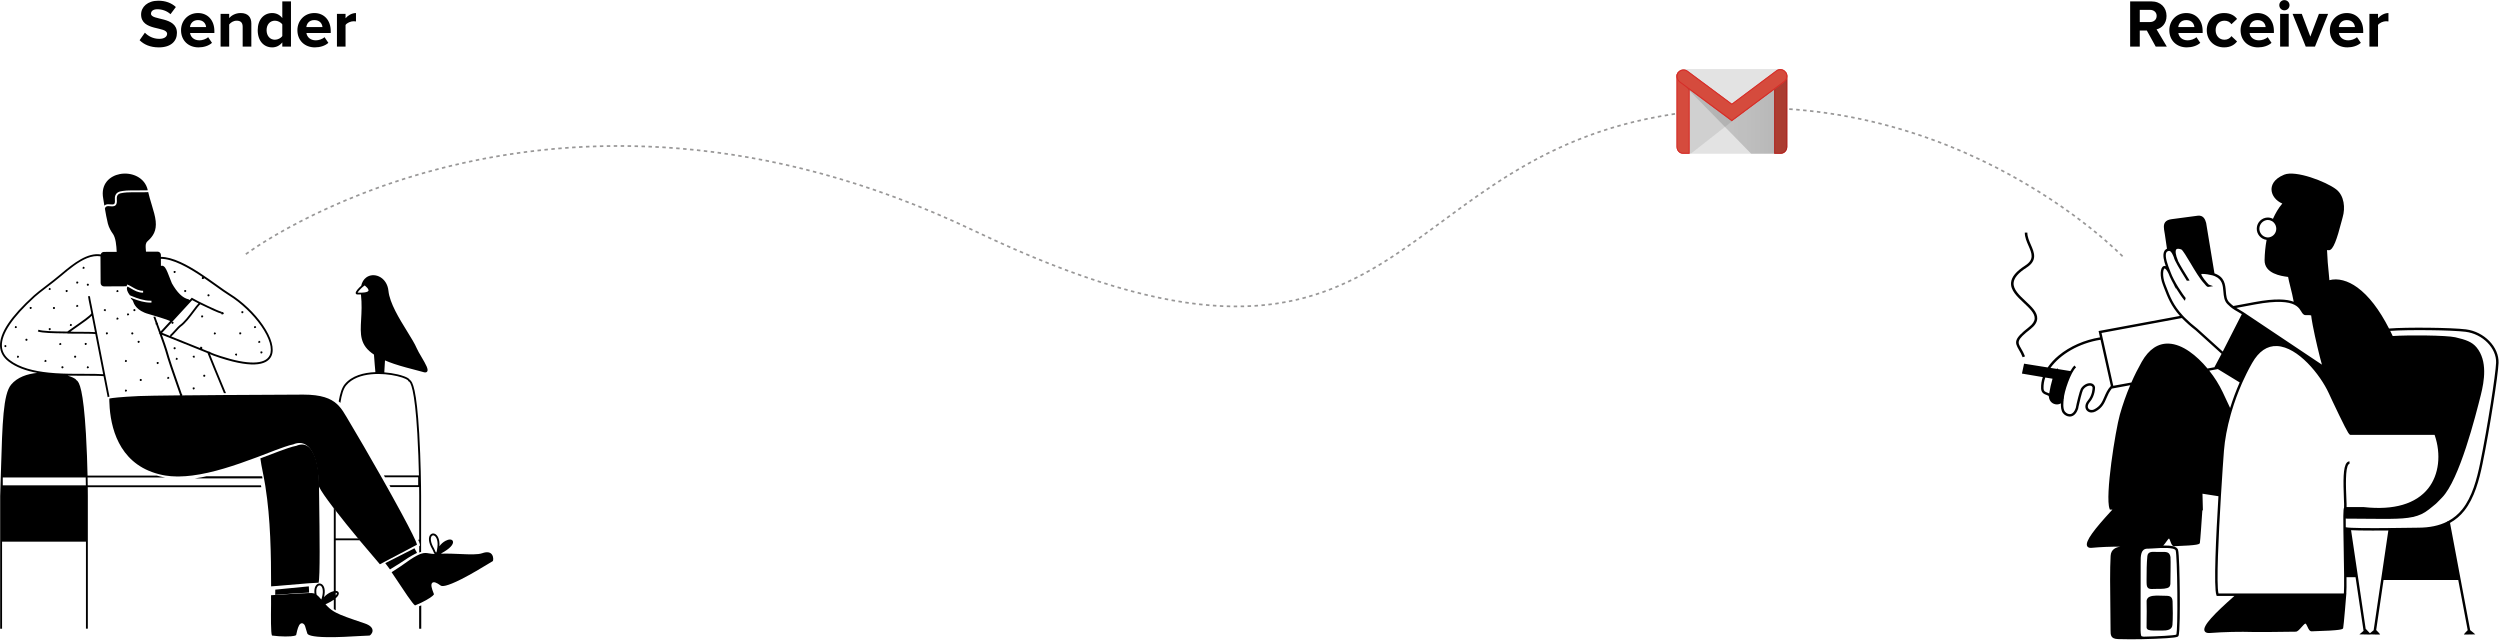 <svg xmlns="http://www.w3.org/2000/svg" width="1440" height="369" viewBox="0 0 1440 369">
  <defs>
    <filter id="proofi-explainer-a" width="137.1%" height="149.7%" x="-18.6%" y="-24.6%" filterUnits="objectBoundingBox">
      <feOffset dy="2" in="SourceAlpha" result="shadowOffsetOuter1"/>
      <feGaussianBlur in="shadowOffsetOuter1" result="shadowBlurOuter1" stdDeviation="2"/>
      <feColorMatrix in="shadowBlurOuter1" result="shadowMatrixOuter1" values="0 0 0 0 0   0 0 0 0 0   0 0 0 0 0  0 0 0 0.5 0"/>
      <feMerge>
        <feMergeNode in="shadowMatrixOuter1"/>
        <feMergeNode in="SourceGraphic"/>
      </feMerge>
    </filter>
    <linearGradient id="proofi-explainer-b" x1=".004%" x2="100.032%" y1="49.998%" y2="49.998%">
      <stop offset="0%" stop-opacity=".1"/>
      <stop offset="100%" stop-opacity=".2"/>
    </linearGradient>
  </defs>
  <g fill="none" fill-rule="evenodd">
    <path fill="#000" fill-rule="nonzero" d="M91.497,27.293 C98.481,27.293 101.915,23.703 101.915,18.943 C101.915,9.228 86.971,11.998 86.971,7.901 C86.971,6.34 88.298,5.326 90.639,5.326 C93.292,5.326 96.101,6.223 98.208,8.174 L101.291,4.038 C98.716,1.658 95.282,0.41 91.146,0.41 C85.02,0.41 81.275,3.999 81.275,8.33 C81.275,18.124 96.257,14.963 96.257,19.489 C96.257,21.011 94.814,22.377 91.731,22.377 C88.142,22.377 85.293,20.738 83.46,18.826 L80.416,23.157 C82.874,25.615 86.464,27.293 91.497,27.293 Z M114.346,27.293 C117.273,27.293 120.238,26.396 122.111,24.679 L119.887,21.401 C118.677,22.572 116.492,23.235 114.893,23.235 C111.693,23.235 109.82,21.323 109.469,19.021 L123.477,19.021 L123.477,17.851 C123.477,11.725 119.692,7.511 114.034,7.511 C108.338,7.511 104.28,11.92 104.28,17.382 C104.28,23.43 108.611,27.293 114.346,27.293 Z M118.716,15.588 L109.43,15.588 C109.625,13.715 110.952,11.569 114.034,11.569 C117.312,11.569 118.56,13.793 118.716,15.588 Z M144.771,26.825 L144.771,13.52 C144.771,9.852 142.781,7.511 138.606,7.511 C135.562,7.511 133.221,8.994 132.012,10.398 L132.012,7.979 L127.057,7.979 L127.057,26.825 L132.012,26.825 L132.012,14.105 C132.87,13.012 134.353,11.92 136.304,11.92 C138.411,11.92 139.776,12.817 139.776,15.432 L139.776,26.825 L144.771,26.825 Z M167.6,26.825 L167.6,0.8 L162.605,0.8 L162.605,10.398 C161.123,8.447 159.016,7.511 156.792,7.511 C151.993,7.511 148.442,11.257 148.442,17.382 C148.442,23.703 152.071,27.293 156.792,27.293 C159.094,27.293 161.123,26.278 162.605,24.406 L162.605,26.825 L167.6,26.825 Z M158.352,22.884 C155.504,22.884 153.553,20.66 153.553,17.382 C153.553,14.144 155.504,11.92 158.352,11.92 C159.991,11.92 161.786,12.817 162.605,14.066 L162.605,20.738 C161.786,21.987 159.991,22.884 158.352,22.884 Z M181.37,27.293 C184.297,27.293 187.262,26.396 189.135,24.679 L186.911,21.401 C185.701,22.572 183.516,23.235 181.917,23.235 C178.717,23.235 176.844,21.323 176.493,19.021 L190.501,19.021 L190.501,17.851 C190.501,11.725 186.716,7.511 181.058,7.511 C175.362,7.511 171.304,11.92 171.304,17.382 C171.304,23.43 175.635,27.293 181.37,27.293 Z M185.74,15.588 L176.454,15.588 C176.649,13.715 177.976,11.569 181.058,11.569 C184.336,11.569 185.584,13.793 185.74,15.588 Z M199.035,26.825 L199.035,14.378 C199.854,13.169 202.039,12.232 203.678,12.232 C204.263,12.232 204.692,12.271 205.043,12.349 L205.043,7.511 C202.702,7.511 200.4,8.877 199.035,10.515 L199.035,7.979 L194.079,7.979 L194.079,26.825 L199.035,26.825 Z M1248.081,26.825 L1242.18,16.914 C1244.996,16.251 1247.923,13.754 1247.923,9.189 C1247.923,4.35 1244.57,0.8 1239.144,0.8 L1226.963,0.8 L1226.963,26.825 L1232.511,26.825 L1232.511,17.578 L1236.571,17.578 L1241.68,26.825 L1248.081,26.825 Z M1238.363,12.7 L1232.511,12.7 L1232.511,5.677 L1238.363,5.677 C1240.546,5.677 1242.229,7.004 1242.229,9.15 C1242.229,11.374 1240.546,12.7 1238.363,12.7 Z M1259.604,27.293 C1262.53,27.293 1265.493,26.396 1267.359,24.679 L1265.139,21.401 C1263.932,22.572 1261.75,23.235 1260.14,23.235 C1256.946,23.235 1255.068,21.323 1254.726,19.021 L1268.724,19.021 L1268.724,17.851 C1268.724,11.725 1264.944,7.511 1259.287,7.511 C1253.593,7.511 1249.532,11.92 1249.532,17.382 C1249.532,23.43 1253.861,27.293 1259.604,27.293 Z M1263.969,15.588 L1254.678,15.588 C1254.873,13.715 1256.202,11.569 1259.287,11.569 C1262.567,11.569 1263.81,13.793 1263.969,15.588 Z M1281.088,27.293 C1284.953,27.293 1287.294,25.576 1288.538,23.859 L1285.307,20.816 C1284.404,22.104 1283.039,22.884 1281.32,22.884 C1278.32,22.884 1276.211,20.66 1276.211,17.382 C1276.211,14.105 1278.32,11.92 1281.32,11.92 C1283.039,11.92 1284.404,12.622 1285.307,13.949 L1288.538,10.905 C1287.294,9.189 1284.953,7.511 1281.088,7.511 C1275.308,7.511 1271.102,11.608 1271.102,17.382 C1271.102,23.196 1275.308,27.293 1281.088,27.293 Z M1300.633,27.293 C1303.56,27.293 1306.523,26.396 1308.4,24.679 L1306.181,21.401 C1304.962,22.572 1302.779,23.235 1301.182,23.235 C1297.987,23.235 1296.11,21.323 1295.756,19.021 L1309.766,19.021 L1309.766,17.851 C1309.766,11.725 1305.986,7.511 1300.329,7.511 C1294.622,7.511 1290.574,11.92 1290.574,17.382 C1290.574,23.43 1294.903,27.293 1300.633,27.293 Z M1305.011,15.588 L1295.72,15.588 C1295.915,13.715 1297.244,11.569 1300.329,11.569 C1303.596,11.569 1304.852,13.793 1305.011,15.588 Z M1315.802,5.95 C1317.448,5.95 1318.764,4.624 1318.764,2.985 C1318.764,1.346 1317.448,0.059 1315.802,0.059 C1314.204,0.059 1312.875,1.346 1312.875,2.985 C1312.875,4.624 1314.204,5.95 1315.802,5.95 Z M1318.301,26.825 L1318.301,7.979 L1313.351,7.979 L1313.351,26.825 L1318.301,26.825 Z M1333.433,26.825 L1341.005,7.979 L1335.701,7.979 L1330.75,21.089 L1325.824,7.979 L1320.52,7.979 L1328.092,26.825 L1333.433,26.825 Z M1352.076,27.293 C1355.002,27.293 1357.965,26.396 1359.843,24.679 L1357.612,21.401 C1356.404,22.572 1354.222,23.235 1352.625,23.235 C1349.418,23.235 1347.552,21.323 1347.199,19.021 L1361.208,19.021 L1361.208,17.851 C1361.208,11.725 1357.416,7.511 1351.759,7.511 C1346.065,7.511 1342.004,11.92 1342.004,17.382 C1342.004,23.43 1346.345,27.293 1352.076,27.293 Z M1356.441,15.588 L1347.162,15.588 C1347.357,13.715 1348.686,11.569 1351.759,11.569 C1355.039,11.569 1356.295,13.793 1356.441,15.588 Z M1369.744,26.825 L1369.744,14.378 C1370.561,13.169 1372.743,12.232 1374.377,12.232 C1374.962,12.232 1375.401,12.271 1375.743,12.349 L1375.743,7.511 C1373.402,7.511 1371.109,8.877 1369.744,10.515 L1369.744,7.979 L1364.781,7.979 L1364.781,26.825 L1369.744,26.825 Z"/>
    <path stroke="#323131" stroke-dasharray="2" d="M141.61,146.409 C141.61,146.409 315.091,15.597 561.29,132.991 C807.49,250.386 794.387,96.325 955.936,67.062 C1117.484,37.798 1223.134,148.174 1223.134,148.174" opacity=".5"/>
    <path fill="#FFF" fill-rule="nonzero" d="M1218.964,366.861 C1222.915,367.007 1228.341,367 1233.754,366.885 C1243.521,366.673 1253.117,366.111 1253.251,365.461 C1254.58,365.228 1254.08,318.998 1253.019,316.06 C1251.873,312.853 1240.083,314.5 1236.644,314.5 C1232.438,314.5 1226.219,314.285 1221.988,314.611 C1218.592,314.871 1215.511,315.611 1215.303,319.43 C1214.685,330.783 1215.243,348.959 1215.264,361.872 C1215.267,365.12 1215.128,366.711 1218.964,366.861 Z M1206.266,236.726 C1212.728,233.528 1211.663,228.185 1216.272,223.402 L1202.205,231.942 C1199.427,235.503 1202.668,238.51 1206.266,236.726 Z"/>
    <path fill="#FFF" fill-rule="nonzero" d="M1199.919,223.094 L1209.65,195.46 L1209.655,195.46 L1209.652,195.453 L1209.655,195.449 L1215.91,223.571 L1227.39,221.466 C1224.829,227.341 1222.671,233.384 1220.94,239.553 C1218.213,249.302 1212.396,286.52 1214.995,293.354 L1217.499,293.375 C1217.349,293.597 1216.633,294.377 1215.586,295.521 C1210.344,301.242 1196.775,316.051 1203.938,315.394 C1210.817,314.761 1217.73,314.571 1224.634,314.825 C1225.67,314.866 1234.73,314.849 1244.082,314.642 C1244.667,314.627 1245.496,313.458 1246.338,312.292 C1247.167,311.135 1247.996,309.982 1248.569,309.966 C1249.252,309.946 1249.679,311.094 1250.093,312.23 C1250.508,313.342 1250.91,314.444 1251.556,314.431 C1259.201,314.158 1265.517,313.719 1265.712,313.048 C1265.859,312.475 1267.029,296.596 1267.176,293.772 L1267.419,293.772 L1267.176,284.097 L1277.857,285.772 C1276.479,308.681 1275.004,338.862 1276.613,343.085 L1288.184,343.085 C1287.77,343.458 1287.197,343.96 1286.526,344.562 L1286.514,344.565 L1286.514,344.565 C1280.051,350.291 1263.335,365.097 1272.163,364.431 C1280.649,363.799 1289.172,363.61 1297.683,363.864 C1298.963,363.902 1310.144,363.885 1321.666,363.681 C1322.398,363.666 1323.422,362.498 1324.459,361.334 C1325.483,360.174 1326.507,359.018 1327.214,359.001 C1328.056,358.984 1328.58,360.133 1329.104,361.269 C1329.604,362.386 1330.116,363.49 1330.909,363.466 C1340.334,363.197 1348.125,362.775 1348.345,362.084 C1348.54,361.469 1350.21,343.126 1350.162,342.387 L1350.101,342.387 C1350.418,339.616 1350.223,328.844 1350.027,318.108 L1350.027,318.105 C1349.942,313.394 1349.869,308.69 1349.82,304.672 C1350.174,305.799 1376.511,305.412 1387.643,305.248 C1389.911,305.214 1391.557,305.19 1392.203,305.19 C1417.406,305.19 1424.308,288.849 1428.709,267.44 C1432.904,247.052 1437.647,216.469 1437.915,209.569 C1438.256,200.339 1429.429,192.2 1419.674,190.974 C1411.054,189.889 1384.351,189.696 1375.048,190.535 C1362.574,165.972 1349.15,159.977 1340.395,162.863 C1340.322,161.186 1340.188,159.524 1339.98,157.91 C1339.529,154.23 1339.188,148.894 1338.944,143.742 C1339.407,143.796 1339.602,143.845 1339.749,143.883 C1339.968,143.937 1340.102,143.971 1340.785,143.971 C1343.248,143.971 1346.089,132.981 1347.455,127.664 C1347.723,126.655 1347.93,125.852 1348.064,125.365 C1349.588,120.181 1348.881,113.519 1344.516,110.177 C1338.676,105.685 1321.532,99.251 1315.241,101.835 C1304.413,106.272 1308.01,115.243 1315.119,117.503 C1312.753,120.06 1310.583,123.478 1308.815,127.656 C1307.864,126.953 1306.718,126.575 1305.535,126.577 C1302.353,126.577 1299.78,129.153 1299.78,132.328 C1299.78,135.504 1302.353,138.078 1305.535,138.078 L1305.706,138.078 C1304.901,142.141 1304.474,146.265 1304.413,150.405 C1304.279,157.64 1313.814,158.918 1316.923,159.334 C1317.533,159.416 1317.899,159.463 1317.899,159.517 C1318.045,160.708 1318.594,162.909 1319.216,165.434 C1320.057,168.771 1321.02,172.676 1321.398,175.562 C1317.911,173.751 1311.388,172.798 1298.134,175.251 L1285.538,177.587 C1284.551,176.849 1283.624,176.031 1282.758,175.14 C1281.076,173.422 1280.881,170.966 1280.661,168.431 C1280.332,164.521 1279.991,160.426 1274.187,158.577 C1274.089,158.094 1274.004,157.595 1273.931,157.092 L1269.334,129.235 C1269.297,129.121 1269.248,128.988 1269.212,128.843 C1268.834,127.543 1268.139,125.221 1265.322,125.541 L1250.337,127.528 C1245.618,128.077 1246.082,130.763 1246.752,134.615 L1246.752,134.617 C1246.801,134.884 1246.838,135.158 1246.886,135.434 L1248.215,144.371 C1243.997,145.212 1247.118,153.079 1248.471,156.475 C1248.703,157.042 1248.874,157.483 1248.959,157.748 C1245.338,150.194 1242.948,157.164 1245.728,164.286 C1245.96,164.887 1246.191,165.481 1246.411,166.068 C1248.581,171.72 1250.556,176.872 1256.299,182.991 L1208.835,191.789 L1209.652,195.453 L1209.65,195.46 C1196.505,197.351 1184.626,204.331 1178.986,212.969 L1165.573,210.826 L1164.637,215.164 L1176.784,217.213 C1175.887,219.446 1175.463,221.84 1175.536,224.245 C1175.619,226.458 1176.998,226.946 1178.208,227.372 C1179.117,227.693 1179.931,227.981 1180.025,228.942 C1180.484,233.882 1186.556,233.679 1187.193,230.465 C1187.071,231.185 1186.416,236.117 1188.032,238.061 C1190.044,240.48 1193.853,240.908 1195.519,235.704 C1195.483,235.9 1195.46,236.099 1195.451,236.298 L1199.919,223.094 Z M1276.869,212.399 L1290.233,220.548 C1287.782,226.052 1285.697,231.708 1283.978,237.481 C1281.698,232.768 1279.613,228.249 1278.991,226.912 L1278.991,226.912 L1278.893,226.709 C1276.65,222.001 1273.821,217.591 1270.492,213.577 L1276.869,212.399 Z M1349.808,298.445 C1349.771,300.193 1349.784,302.312 1349.808,304.665 L1351.186,298.552 L1349.808,298.445 Z"/>
    <path fill="#000" fill-rule="nonzero" d="M1319.472,126.43 C1322.934,126.391 1325.775,129.155 1325.836,132.617 C1325.861,136.123 1323.044,138.99 1319.545,139.024 C1316.082,139.023 1313.265,136.226 1313.241,132.763 C1313.229,129.3 1316.009,126.47 1319.472,126.43 Z M1314.838,134.608 C1315.655,136.473 1317.509,137.663 1319.545,137.618 L1319.52,137.618 C1320.837,137.606 1322.093,137.072 1323.02,136.134 C1323.934,135.195 1324.446,133.931 1324.434,132.617 C1324.434,130.584 1323.203,128.754 1321.313,127.987 C1319.435,127.22 1317.277,127.669 1315.85,129.122 C1314.436,130.574 1314.034,132.743 1314.838,134.608 Z M1168.622,188.451 C1159.911,195.251 1160.338,197.076 1162.843,201.402 C1163.699,202.797 1164.433,204.258 1165.037,205.771 L1166.417,205.281 C1165.789,203.701 1165.028,202.173 1164.141,200.712 C1162.015,197.048 1161.369,195.945 1169.56,189.551 C1172.07,187.585 1173.35,185.611 1173.446,183.51 C1173.616,179.877 1170.27,176.748 1166.729,173.432 C1163.187,170.116 1159.48,166.649 1159.846,162.85 C1160.114,160.035 1162.542,157.199 1167.26,154.18 C1173.738,150.04 1171.722,145.434 1169.769,140.983 C1168.775,138.717 1167.751,136.371 1167.751,133.986 L1166.281,133.986 C1166.281,136.656 1167.356,139.137 1168.414,141.536 C1170.364,145.986 1171.902,149.505 1166.439,153 C1161.326,156.275 1158.688,159.452 1158.372,162.719 C1157.943,167.205 1161.886,170.88 1165.696,174.45 C1168.995,177.555 1172.11,180.454 1171.97,183.452 C1171.891,185.117 1170.798,186.756 1168.622,188.451 Z M1236.876,320.365 C1236.474,324.204 1236.425,329.478 1236.425,333.64 L1236.425,334.16 C1236.425,336.617 1236.425,337.854 1237.217,338.619 C1237.729,339.112 1238.449,339.264 1239.546,339.264 C1239.888,339.264 1240.266,339.264 1240.68,339.229 C1241.29,339.194 1242.155,339.19 1243.07,339.186 C1244.24,339.211 1245.411,339.171 1246.582,339.066 C1249.227,338.712 1249.959,338.131 1250.142,336.28 C1250.142,336.181 1250.398,321.956 1250.203,320.851 C1249.654,317.784 1247.898,317.827 1244.387,317.908 L1243.363,317.929 C1242.777,317.929 1242.216,317.929 1241.656,317.894 C1239.546,317.791 1237.132,317.696 1236.876,320.365 Z M1246.972,343.16 C1246.399,343.16 1245.765,343.16 1245.057,343.113 C1240.839,342.874 1238.449,343.242 1237.29,344.309 C1236.656,344.943 1236.352,345.807 1236.449,346.675 C1236.559,349.402 1236.498,354.584 1236.449,358.02 C1236.425,359.766 1236.413,361.034 1236.425,361.429 C1236.425,361.795 1236.583,362.145 1236.864,362.401 C1237.705,363.206 1239.607,363.198 1242.229,363.192 C1242.899,363.192 1243.582,363.192 1244.265,363.192 L1244.314,363.192 C1244.716,363.192 1245.143,363.192 1245.57,363.192 C1248.252,363.192 1251.069,362.851 1251.325,359.956 C1251.617,356.704 1251.569,349.73 1251.41,346.378 C1251.251,343.177 1249.264,343.167 1246.972,343.16 Z"/>
    <path fill="#000" fill-rule="nonzero" d="M1255.629,181.974 C1250.483,176.196 1248.581,171.232 1246.484,165.754 C1246.265,165.166 1246.045,164.575 1245.813,163.953 C1243.984,159.262 1244.167,154.192 1246.191,153.311 C1246.606,153.134 1247.069,153.134 1247.472,153.311 C1246.423,150.355 1245.509,146.743 1246.643,144.669 C1246.96,144.039 1247.508,143.548 1248.167,143.287 L1246.947,134.936 L1246.899,134.631 C1246.862,134.467 1246.838,134.302 1246.813,134.141 C1246.374,131.648 1246.008,129.495 1247.13,127.988 C1247.85,127.021 1249.118,126.443 1251.008,126.223 L1265.956,124.239 C1269.37,123.856 1270.248,126.776 1270.614,128.032 L1270.614,128.041 L1270.638,128.125 C1270.675,128.232 1270.699,128.329 1270.736,128.417 L1270.76,128.528 L1275.357,156.417 C1275.406,156.762 1275.467,157.109 1275.528,157.454 L1275.528,157.455 C1281.393,159.497 1281.759,163.845 1282.088,167.792 C1282.283,170.23 1282.478,172.528 1283.978,174.066 C1284.746,174.856 1285.563,175.586 1286.441,176.251 L1298.695,173.977 C1310.693,171.737 1317.313,172.317 1321.179,173.811 C1320.728,171.166 1319.935,167.958 1319.216,165.079 C1318.655,162.809 1318.155,160.811 1317.947,159.514 L1317.509,159.456 L1317.496,159.453 C1314.204,159.012 1304.255,157.675 1304.401,149.805 C1304.474,145.902 1304.852,142.011 1305.559,138.171 C1302.194,137.761 1299.719,134.809 1299.902,131.416 C1300.072,128.022 1302.84,125.345 1306.23,125.286 C1307.279,125.286 1308.303,125.549 1309.217,126.053 C1309.912,124.478 1310.705,122.949 1311.583,121.473 C1312.473,119.983 1313.485,118.569 1314.607,117.242 C1311.034,115.736 1308.522,112.607 1308.4,109.331 C1308.315,107.226 1309.144,103.296 1315.667,100.614 C1322.3,97.89 1339.822,104.602 1345.614,109.051 C1350.369,112.701 1350.918,119.88 1349.406,125.006 C1349.271,125.463 1349.076,126.224 1348.833,127.182 L1348.796,127.304 C1346.113,137.688 1343.955,144.127 1341.456,144.127 C1341.09,144.144 1340.724,144.116 1340.371,144.044 C1340.59,148.841 1340.919,153.808 1341.358,157.265 C1341.517,158.571 1341.639,159.953 1341.724,161.374 C1346.65,160.089 1352.356,161.588 1357.88,165.618 C1364.366,170.354 1370.487,178.289 1376.072,189.225 C1386.082,188.403 1412.127,188.673 1420.345,189.709 C1430.892,191.037 1439.512,199.889 1439.171,209.038 C1438.927,215.799 1434.22,246.302 1429.965,267.04 C1428.051,276.348 1425.295,286.862 1419.382,294.249 C1417.138,297.075 1414.358,299.435 1411.212,301.193 L1422.82,362.942 C1423.856,363.751 1425.502,365.109 1425.771,365.414 C1425.478,365.369 1424.283,365.406 1422.991,365.447 L1422.991,365.447 L1422.991,365.447 L1422.991,365.447 L1422.991,365.447 L1422.991,365.447 C1421.162,365.504 1419.138,365.567 1419.186,365.414 C1419.247,365.188 1420.235,364.183 1421.015,363.38 L1421.015,363.379 C1421.15,363.243 1421.271,363.113 1421.393,362.993 L1415.955,334.087 L1372.926,334.087 L1368.683,362.914 C1368.817,363.051 1368.963,363.203 1369.122,363.365 C1369.902,364.17 1370.902,365.189 1370.963,365.42 C1370.999,365.531 1369.731,365.517 1368.305,365.48 L1368.305,365.523 L1367.963,365.469 C1367.683,365.461 1367.403,365.453 1367.122,365.444 L1367.122,365.444 L1367.122,365.444 L1367.122,365.444 L1367.122,365.444 C1366.573,365.426 1366.049,365.41 1365.598,365.41 C1365.635,365.544 1363.72,365.489 1361.928,365.437 L1361.928,365.437 L1361.928,365.437 L1361.928,365.437 L1361.928,365.437 C1360.587,365.399 1359.319,365.363 1359.014,365.41 C1359.233,365.158 1360.416,364.172 1361.404,363.385 L1356.795,332.453 L1351.588,332.453 C1351.637,337.271 1351.6,339.888 1351.478,341.325 L1351.503,341.816 C1351.515,341.937 1349.954,360.806 1349.662,361.757 C1349.43,362.462 1349.223,363.132 1331.579,363.64 C1330.323,363.685 1329.702,362.33 1329.116,361.027 L1329.104,360.999 L1329.104,360.999 C1328.787,360.304 1328.263,359.175 1327.897,359.175 C1327.482,359.195 1326.312,360.522 1325.666,361.249 L1325.654,361.269 L1325.556,361.372 C1324.373,362.703 1323.361,363.835 1322.349,363.854 C1310.827,364.058 1299.646,364.079 1298.353,364.037 C1289.879,363.786 1281.393,363.976 1272.931,364.604 C1272.723,364.625 1272.541,364.625 1272.358,364.625 C1271.004,364.625 1270.151,364.214 1269.809,363.398 C1268.566,360.454 1275.686,353.312 1286.758,343.497 L1287.026,343.254 L1276.833,343.254 L1276.662,342.798 C1274.991,338.405 1276.442,308.534 1277.82,285.819 L1268.627,284.377 L1268.87,293.949 L1268.553,293.949 C1268.285,298.069 1267.334,311.88 1267.127,312.69 C1266.944,313.415 1266.761,314.099 1252.349,314.614 C1251.191,314.638 1250.678,313.28 1250.191,311.953 L1250.191,311.945 C1249.983,311.384 1249.605,310.372 1249.337,310.166 C1248.959,310.369 1248.154,311.494 1247.667,312.185 C1247.179,312.903 1246.643,313.58 1246.057,314.207 C1250.422,314.141 1253.812,314.614 1254.531,316.626 C1255.202,318.479 1255.495,333.248 1255.568,341.685 C1255.629,348.574 1255.678,364.767 1254.787,366.298 C1254.787,366.31 1254.775,366.322 1254.763,366.334 C1254.763,366.348 1254.751,366.362 1254.739,366.376 C1254.726,366.394 1254.714,366.412 1254.702,366.429 C1254.373,366.985 1252.69,367.508 1241.168,367.95 C1236.425,368.134 1231.438,368.23 1227.085,368.23 C1224.427,368.23 1222,368.193 1220.025,368.119 C1215.676,367.961 1215.676,365.787 1215.676,362.776 L1215.676,362.43 C1215.67,358.821 1215.621,354.84 1215.57,350.63 L1215.57,350.628 L1215.57,350.628 L1215.57,350.628 L1215.559,349.725 C1215.425,339.083 1215.286,328.081 1215.717,320.165 C1215.925,316.318 1218.869,315.254 1221.232,314.891 C1215.75,314.831 1210.265,315.052 1204.802,315.551 C1204.644,315.576 1204.457,315.576 1204.298,315.576 C1203.246,315.576 1202.539,315.23 1202.195,314.538 C1200.836,311.797 1206.668,304.539 1215.845,294.515 L1216.738,293.537 L1215.293,293.537 L1215.121,293.085 C1212.375,285.847 1218.524,247.83 1221.037,238.818 C1222.671,233.052 1224.658,227.396 1226.999,221.882 L1216.4,223.828 C1214.942,225.587 1214.148,227.433 1213.382,229.223 L1213.377,229.236 C1212.113,232.184 1210.918,234.971 1207.075,236.99 C1206.347,237.384 1205.536,237.596 1204.709,237.609 C1203.621,237.638 1202.579,237.159 1201.892,236.312 C1200.988,235.178 1200.643,233.015 1202.657,230.64 C1205.223,227.613 1205.326,223.8 1205.326,223.185 C1205.161,222.596 1204.639,222.179 1204.029,222.148 C1202.75,221.997 1200.764,222.926 1199.777,224.685 C1199.274,225.576 1197.625,232.106 1197.111,234.75 L1197.176,234.75 C1197.128,234.936 1197.074,235.114 1197.022,235.286 L1197.001,235.355 C1196.975,235.487 1196.961,235.621 1196.956,235.756 L1196.859,235.756 C1195.769,238.801 1194.017,239.641 1193.01,239.862 C1192.732,239.924 1192.447,239.956 1192.161,239.956 C1190.643,239.9 1189.227,239.174 1188.293,237.972 C1187.182,236.634 1187.01,234.204 1187.072,232.32 C1186.32,232.769 1185.452,232.985 1184.579,232.942 C1182.568,232.856 1180.412,231.443 1180.137,228.449 C1180.095,228.007 1179.798,227.831 1178.798,227.485 L1178.794,227.483 C1177.587,227.055 1175.763,226.407 1175.663,223.717 C1175.591,221.506 1175.926,219.302 1176.653,217.212 L1164.637,215.181 L1165.859,209.473 L1179.456,211.647 C1181.24,209.072 1183.375,206.76 1185.799,204.78 C1192.152,199.505 1200.781,195.73 1209.595,194.321 L1208.785,190.668 L1209.506,190.536 L1255.629,181.974 Z M1246.825,154.645 C1246.801,154.64 1246.777,154.64 1246.764,154.645 L1246.764,154.637 C1245.984,154.976 1245.301,158.761 1247.106,163.531 C1247.325,164.08 1247.533,164.622 1247.74,165.161 L1247.74,165.161 L1247.74,165.161 L1247.789,165.307 L1247.801,165.31 C1249.91,170.839 1251.825,175.83 1257.263,181.729 C1257.372,181.852 1257.494,181.975 1257.604,182.1 L1257.604,182.101 L1257.616,182.103 C1257.689,182.183 1257.763,182.263 1257.836,182.345 L1258.433,182.956 C1260.665,185.183 1263.03,187.262 1265.53,189.178 L1265.578,189.212 L1280.295,202.506 L1291.281,180.964 C1290.342,180.346 1289.525,179.883 1288.733,179.434 L1288.672,179.403 L1288.672,179.403 L1288.672,179.401 L1288.672,179.401 L1288.672,179.401 C1287.794,178.895 1286.965,178.421 1286.087,177.803 C1285.831,177.622 1285.538,177.408 1285.307,177.225 C1285.075,177.042 1284.831,176.848 1284.587,176.637 C1284.075,176.202 1283.539,175.697 1282.953,175.103 C1281.1,173.202 1280.881,170.536 1280.661,167.958 L1280.661,167.954 C1280.381,164.392 1280.088,160.973 1275.833,159.13 C1275.589,159.023 1275.296,158.906 1275.052,158.823 C1274.808,158.74 1274.552,158.661 1274.284,158.584 C1272.382,158.084 1270.431,157.81 1268.468,157.766 C1268.31,157.742 1268.139,157.764 1267.98,157.828 C1267.651,158.668 1271.041,162.802 1272.248,163.928 L1274.784,164.827 L1271.992,165.252 C1271.833,165.3 1271.663,165.272 1271.541,165.176 C1270.919,164.91 1270.456,164.32 1270.078,163.843 L1270.078,163.842 C1269.956,163.68 1269.834,163.525 1269.7,163.375 C1267.261,160.897 1264.286,155.886 1261.664,151.461 L1261.64,151.426 L1261.64,151.426 L1261.64,151.426 C1259.665,148.113 1257.226,144.007 1256.446,143.692 C1255.446,143.335 1254.129,143.038 1253.568,143.635 C1252.824,144.417 1253.178,146.968 1254.446,149.947 C1254.483,150.056 1254.519,150.173 1254.519,150.293 C1256.019,153.217 1258.811,157.693 1260.067,159.722 C1260.994,161.214 1261.103,161.392 1261.128,161.576 C1261.128,161.601 1261.128,161.625 1261.128,161.654 L1259.713,161.654 C1259.713,161.754 1259.726,161.853 1259.774,161.945 C1259.713,161.83 1259.299,161.163 1258.872,160.472 C1255.58,155.166 1252.471,150.027 1252.129,148.194 C1251.361,146.322 1250.691,144.918 1249.776,144.593 C1249.557,144.517 1249.313,144.501 1249.081,144.549 L1249.045,144.549 C1248.801,144.593 1248.569,144.685 1248.362,144.822 C1248.154,144.967 1247.972,145.162 1247.862,145.388 C1246.643,147.62 1248.874,153.237 1249.837,155.671 L1249.849,155.696 C1249.91,155.847 1249.959,155.986 1250.008,156.114 C1250.166,156.483 1250.264,156.766 1250.337,156.977 C1250.569,157.6 1250.825,158.25 1251.142,158.934 C1251.459,159.618 1251.8,160.327 1252.178,161.046 C1253.714,163.984 1255.458,166.813 1257.385,169.514 C1257.531,169.729 1257.677,169.932 1257.836,170.15 C1257.945,170.3 1258.055,170.447 1258.165,170.592 C1258.214,170.655 1258.262,170.719 1258.311,170.782 C1258.555,171.111 1258.799,171.432 1259.031,171.733 C1259.128,171.853 1259.201,171.988 1259.25,172.134 C1259.189,171.959 1259.043,171.821 1258.872,171.761 L1258.555,173.143 C1258.25,173.093 1258.006,172.884 1257.909,172.6 C1257.531,172.11 1257.129,171.581 1256.714,171.025 C1256.641,170.909 1256.555,170.794 1256.47,170.678 L1256.385,170.548 C1256.348,170.5 1256.312,170.453 1256.275,170.405 L1256.226,170.333 L1255.751,169.642 C1254.848,168.331 1253.934,166.929 1253.068,165.494 L1253.458,166.724 L1252.763,165.256 L1251.983,163.614 C1251.922,163.51 1251.873,163.41 1251.812,163.306 C1251.459,162.687 1251.142,162.069 1250.825,161.46 C1250.154,160.172 1249.557,158.844 1249.045,157.486 C1247.923,155.129 1247.106,154.645 1246.825,154.645 Z M1250.288,132.99 C1249.788,133.021 1249.337,132.479 1249.301,131.776 C1249.252,131.075 1249.642,130.477 1250.13,130.443 C1250.617,130.408 1251.081,130.955 1251.13,131.656 C1251.166,132.357 1250.8,132.948 1250.288,132.984 L1250.288,132.99 Z M1322.727,176.219 C1322.361,175.962 1321.971,175.731 1321.569,175.528 C1318.167,173.841 1311.814,172.977 1298.963,175.352 L1288.123,177.366 C1288.489,177.589 1288.867,177.803 1289.245,178.021 L1289.452,178.138 C1290.294,178.619 1291.245,179.165 1292.342,179.898 L1337.42,210.036 C1335.92,204.676 1333.567,194.832 1332.201,187.678 L1332.055,186.9 C1332.018,186.712 1331.982,186.526 1331.957,186.343 L1331.957,186.339 L1331.909,186.094 C1331.579,184.366 1331.36,182.856 1331.238,181.68 C1330.506,181.503 1329.75,181.442 1329.007,181.501 C1328.726,181.518 1328.434,181.518 1328.08,181.518 C1326.775,181.518 1326.178,180.513 1325.544,179.446 L1325.544,179.444 C1325.215,178.861 1324.837,178.305 1324.422,177.782 C1323.934,177.185 1323.361,176.658 1322.727,176.219 Z M1319.277,158.84 C1319.203,158.243 1318.764,158.184 1317.704,158.042 C1314.729,157.648 1305.681,156.442 1305.815,149.826 C1305.876,145.906 1306.267,141.999 1306.998,138.147 C1309.486,137.793 1311.546,136.021 1312.278,133.608 C1313.009,131.194 1312.278,128.576 1310.4,126.897 C1311.79,123.557 1313.692,120.456 1316.045,117.709 C1320.106,118.608 1329.129,121.055 1330.128,122.085 C1330.433,123.668 1330.092,126.164 1329.738,128.801 L1329.738,128.82 C1329.055,133.998 1328.336,139.345 1331.933,140.615 C1332.786,140.958 1333.603,141.375 1334.384,141.859 C1335.823,142.692 1337.322,143.546 1338.932,143.698 C1339.151,148.654 1339.493,153.825 1339.944,157.431 C1340.114,158.855 1340.249,160.323 1340.322,161.809 C1333.555,164.35 1329.763,171.886 1331.006,180.173 C1330.336,180.07 1329.653,180.038 1328.982,180.077 L1328.092,180.077 C1327.629,180.077 1327.373,179.731 1326.763,178.694 C1326.032,177.457 1325.044,175.801 1322.739,174.508 C1322.325,171.643 1321.41,167.973 1320.606,164.716 C1319.959,162.197 1319.423,160.006 1319.277,158.84 Z M1308.632,127.359 C1307.9,126.927 1307.071,126.698 1306.23,126.696 C1303.608,126.805 1301.511,128.911 1301.402,131.536 C1301.292,134.163 1303.218,136.429 1305.828,136.748 C1305.95,136.765 1306.108,136.765 1306.206,136.765 L1306.523,136.765 C1306.791,136.746 1307.047,136.71 1307.291,136.654 C1309.559,136.103 1311.144,134.069 1311.132,131.739 C1311.132,130.468 1310.656,129.242 1309.803,128.303 C1309.632,128.11 1309.437,127.931 1309.229,127.767 C1309.047,127.615 1308.851,127.478 1308.632,127.359 Z M1376.133,192.52 C1376.413,193.104 1376.706,193.699 1376.986,194.293 L1377.389,195.154 C1377.486,195.347 1377.572,195.541 1377.669,195.736 L1377.73,195.863 L1377.803,196.018 C1383.4,207.807 1389.204,220.955 1394.386,232.687 L1395.02,234.121 L1395.02,234.124 L1395.02,234.131 L1395.02,234.14 L1395.032,234.152 C1397.471,239.667 1399.763,244.863 1401.677,249.087 L1376.352,249.087 C1379.608,239.914 1376.316,224.444 1374.06,213.798 L1373.975,213.422 L1373.975,213.42 C1373.56,211.425 1373.17,209.577 1372.865,207.977 C1372.78,207.527 1372.707,207.095 1372.633,206.685 C1372.56,206.204 1372.487,205.751 1372.426,205.336 C1372.389,205.025 1372.353,204.731 1372.329,204.462 L1372.329,204.413 C1370.963,196.263 1367.268,189.982 1361.33,185.749 C1354.551,180.91 1346.26,179.666 1340.175,179.527 L1339.407,179.527 L1338.664,179.527 C1336.578,179.531 1334.481,179.668 1332.408,179.939 C1331.323,172.524 1334.554,165.801 1340.395,163.348 C1340.627,163.25 1340.846,163.161 1341.078,163.078 L1341.2,163.033 C1341.383,162.968 1341.578,162.913 1341.773,162.857 C1350.405,160.375 1363.769,166.901 1376.133,192.527 L1376.133,192.52 Z M1350.04,341.837 C1350.064,341.657 1350.088,341.423 1350.101,341.146 L1350.101,341.146 C1350.21,339.532 1350.223,336.327 1350.198,332.422 L1350.198,331.005 C1350.162,327.386 1350.088,323.317 1350.015,319.473 L1350.015,319.469 L1350.015,319.457 L1349.991,317.663 C1349.808,308.169 1349.747,302.244 1349.747,298.531 L1349.747,297.84 L1349.747,297.128 C1349.796,293.921 1349.942,292.849 1350.174,292.444 C1350.283,291.835 1350.174,289.402 1350.076,287.036 L1350.076,287.033 L1350.076,287.011 C1349.698,277.531 1349.528,268.824 1351.808,266.443 C1352.186,266.01 1352.734,265.759 1353.32,265.751 L1353.32,267.168 C1353.124,267.172 1352.942,267.263 1352.82,267.417 C1350.771,269.557 1351.247,280.87 1351.503,286.945 C1351.637,289.722 1351.674,291.225 1351.637,292.088 L1361.635,292.088 C1378.803,294.004 1391.618,290.247 1398.69,281.26 C1404.835,273.455 1406.213,261.735 1402.36,250.56 C1402.348,250.536 1402.336,250.511 1402.336,250.487 L1375.779,250.47 L1374.194,250.47 L1355.295,250.47 L1353.917,250.47 C1353.868,250.476 1353.807,250.476 1353.759,250.47 C1353.563,250.449 1353.356,250.332 1352.978,249.82 C1352.844,249.658 1352.686,249.422 1352.49,249.129 C1351.625,247.726 1350.149,244.884 1347.369,239.157 C1344.699,233.658 1341.956,227.744 1341.37,226.462 C1336.481,215.833 1323.642,199.861 1311.571,199.326 C1305.901,199.066 1301.072,202.354 1297.244,209.069 C1296.756,209.917 1296.28,210.774 1295.817,211.641 C1295.512,212.218 1295.207,212.798 1294.903,213.389 C1294.586,213.993 1294.281,214.603 1293.976,215.218 C1293.244,216.69 1292.537,218.189 1291.842,219.712 L1291.562,220.365 L1291.501,220.491 L1291.464,220.582 C1291.391,220.727 1291.33,220.872 1291.269,221.017 C1289.013,226.182 1287.075,231.479 1285.453,236.879 C1285.416,237.021 1285.38,237.163 1285.331,237.306 L1285.27,237.527 C1285.234,237.648 1285.197,237.767 1285.16,237.885 C1285.063,238.213 1284.965,238.56 1284.868,238.905 C1282.844,246.084 1281.502,253.184 1280.99,259.678 C1280.698,263.536 1280.003,273.193 1279.32,284.62 C1279.308,284.703 1279.308,284.787 1279.296,284.871 L1279.296,284.871 L1279.296,284.871 L1279.296,284.871 L1279.296,284.871 C1279.283,285.024 1279.271,285.177 1279.271,285.329 L1279.235,286.041 C1277.893,308.282 1276.552,336.445 1277.857,341.837 L1350.04,341.837 Z M1272.797,252.745 L1272.772,252.745 C1271.541,252.745 1270.724,254.684 1269.663,258.254 C1269.602,258.489 1269.517,258.759 1269.492,258.817 C1268.627,260.967 1267.956,270.87 1267.249,282.722 L1267.176,282.722 L1267.407,292.12 L1218.297,292.12 L1217.924,292.12 L1216.296,292.12 C1214.203,284.516 1219.684,248.949 1222.403,239.202 C1224.098,233.192 1226.183,227.304 1228.67,221.575 C1228.78,221.311 1228.889,221.053 1229.011,220.793 C1229.072,220.664 1229.121,220.532 1229.182,220.4 C1229.243,220.27 1229.292,220.138 1229.353,220.009 C1231.06,216.179 1232.913,212.502 1234.876,209.079 C1238.705,202.363 1243.533,199.08 1249.203,199.336 C1256.47,199.658 1264.03,205.579 1269.931,212.557 L1270.456,213.179 C1270.504,213.244 1270.565,213.309 1270.614,213.375 C1270.736,213.519 1270.858,213.663 1270.968,213.808 C1274.138,217.688 1276.82,221.932 1278.978,226.452 C1279.491,227.564 1281.637,232.186 1283.941,236.996 C1281.649,244.784 1280.125,252.523 1279.576,259.571 C1279.552,259.855 1278.759,270.631 1277.906,284.398 L1268.639,282.944 C1269.163,274.205 1269.943,261.458 1270.797,259.35 C1270.834,259.239 1270.895,259.056 1271.016,258.659 C1271.882,255.71 1272.419,254.656 1272.711,254.294 C1272.845,254.576 1272.943,254.873 1273.016,255.178 L1274.394,254.832 C1274.248,254.265 1273.87,252.766 1272.797,252.745 Z M1256.763,183.202 L1210.485,191.794 L1217.245,222.21 L1227.682,220.313 C1229.462,216.232 1231.462,212.246 1233.657,208.374 C1237.778,201.157 1243.021,197.638 1249.276,197.919 C1257.141,198.264 1265.286,204.765 1271.516,212.263 L1275.662,211.5 L1275.552,211.44 L1279.637,203.774 L1264.664,190.235 C1261.859,188.089 1259.226,185.738 1256.763,183.202 Z M1280.734,204.745 L1281.149,203.929 L1292.879,181.944 L1336.639,211.198 C1338.456,212.63 1350.966,221.291 1351.991,221.812 C1352.369,222.018 1352.734,222.249 1353.088,222.504 C1353.941,223.109 1354.905,223.79 1356.124,223.79 L1356.124,222.373 C1355.356,222.373 1354.649,221.875 1353.893,221.336 C1353.49,221.036 1353.076,220.765 1352.625,220.527 C1351.588,219.994 1343.138,214.098 1339.31,211.378 C1337.932,206.83 1335.201,195.696 1333.677,187.754 C1333.652,187.634 1333.628,187.516 1333.603,187.4 L1333.603,187.396 C1333.579,187.283 1333.555,187.171 1333.542,187.062 C1333.506,186.916 1333.481,186.756 1333.445,186.601 C1333.433,186.522 1333.42,186.444 1333.408,186.371 C1333.116,184.753 1332.872,183.312 1332.713,182.144 L1332.701,181.987 C1332.677,181.751 1332.64,181.524 1332.628,181.314 L1332.652,181.314 C1334.481,181.097 1336.322,180.982 1338.164,180.968 L1338.92,180.968 L1339.7,180.968 C1345.65,181.075 1353.917,182.213 1360.489,186.906 C1366.098,190.913 1369.609,196.875 1370.902,204.624 C1370.987,205.513 1371.158,206.598 1371.377,207.825 C1371.451,208.233 1371.536,208.657 1371.621,209.096 L1371.682,209.405 L1371.768,209.812 C1371.804,209.986 1371.829,210.161 1371.877,210.345 C1372.024,211.1 1372.194,211.884 1372.365,212.701 L1372.365,212.716 L1372.365,212.727 L1372.365,212.732 C1372.463,213.177 1372.56,213.632 1372.658,214.098 C1374.926,224.789 1378.254,240.45 1374.828,249.087 L1355.868,249.087 L1354.136,249.087 C1352.759,247.397 1346.065,233.313 1342.651,225.885 C1337.627,214.942 1324.288,198.486 1311.631,197.929 C1305.535,197.659 1300.377,201.012 1296.293,207.898 L1296.012,208.384 C1295.878,208.615 1295.756,208.845 1295.622,209.076 C1295.537,209.224 1295.464,209.373 1295.378,209.522 C1295.061,210.081 1294.756,210.645 1294.451,211.215 C1293.11,213.732 1291.83,216.334 1290.623,218.996 L1279.564,212.235 L1278.649,211.682 L1277.747,211.125 L1277.43,210.936 L1280.722,204.763 L1280.734,204.745 Z M1284.551,234.996 C1286.111,229.99 1287.94,225.075 1290.05,220.275 L1277.467,212.591 L1272.516,213.5 C1275.564,217.306 1278.162,221.453 1280.271,225.857 C1281.429,228.383 1282.966,231.678 1284.551,234.996 Z M1178.649,212.951 L1180.195,213.196 L1183.906,213.798 L1185.371,214.032 L1191.035,214.928 L1190,218.039 L1184.109,217.044 L1182.695,216.805 L1178.636,216.113 L1177.174,215.868 L1166.341,214.036 L1166.979,211.081 L1178.649,212.951 Z M1177.084,223.673 C1177.149,225.405 1178.087,225.74 1179.277,226.158 L1179.271,226.158 C1179.638,226.28 1179.996,226.429 1180.343,226.603 C1180.806,223.746 1181.446,220.92 1182.261,218.142 L1178.094,217.451 C1177.362,219.441 1177.019,221.553 1177.084,223.673 Z M1184.641,231.525 C1183.292,231.477 1181.778,230.617 1181.554,228.363 C1181.571,227.368 1182.453,222.466 1183.671,218.404 L1189.928,219.463 C1188.43,223.423 1187.344,227.599 1187.316,229.76 C1187.082,230.976 1185.799,231.574 1184.633,231.525 L1184.641,231.525 Z M1212.089,228.643 C1212.969,226.586 1213.879,224.457 1215.766,222.383 L1215.866,222.466 L1209.917,195.71 C1197.518,197.659 1186.658,204.106 1181.074,211.907 L1184.716,212.491 C1184.805,212.371 1184.901,212.256 1185.003,212.146 L1185.482,212.605 L1192.535,213.732 C1193.338,212.301 1194.153,211.161 1194.921,210.528 L1195.818,211.624 C1192.852,214.067 1188.734,226.043 1188.734,229.845 L1188.119,229.845 L1188.723,229.963 C1188.722,229.972 1188.721,229.981 1188.718,229.989 C1188.717,229.998 1188.715,230.006 1188.712,230.015 C1188.706,230.04 1188.7,230.066 1188.7,230.092 C1188.538,231.015 1188.055,235.455 1189.389,237.066 C1190.303,238.183 1191.593,238.729 1192.717,238.48 C1193.972,238.204 1195,236.962 1195.649,234.968 C1196.09,232.373 1197.925,225.094 1198.553,223.973 C1199.719,221.914 1202.191,220.489 1204.202,220.721 C1205.408,220.827 1206.418,221.682 1206.722,222.857 L1206.743,222.94 L1206.743,223.026 C1206.754,223.22 1206.896,227.82 1203.74,231.539 C1202.288,233.253 1202.412,234.668 1203.001,235.406 C1203.591,236.147 1204.878,236.527 1206.422,235.711 C1209.827,233.924 1210.875,231.477 1212.089,228.643 Z M1220.086,366.703 C1217.096,366.595 1217.096,365.787 1217.096,362.776 L1217.096,362.43 C1217.096,359.138 1217.052,355.54 1217.005,351.742 C1216.996,351.071 1216.988,350.394 1216.979,349.71 C1216.845,339.093 1216.707,328.111 1217.135,320.245 C1217.3,317.183 1219.55,316.394 1223.122,316.118 C1224.902,315.983 1227.06,315.942 1229.267,315.942 C1230.426,315.942 1231.596,315.954 1232.742,315.966 L1233.376,315.973 C1231.511,317.916 1231.56,321.541 1231.608,324.634 L1231.608,326.086 C1231.608,327.379 1231.608,356.157 1231.572,357.613 C1231.474,362.97 1231.535,365.51 1232.084,366.761 C1227.768,366.84 1223.512,366.831 1220.086,366.703 L1220.086,366.703 Z M1254.141,341.449 C1254.032,328.765 1253.617,318.302 1253.19,317.106 L1253.202,317.106 C1252.483,315.081 1244.606,315.608 1240.753,315.865 L1240.692,315.868 L1240.583,315.876 C1239.351,315.956 1238.302,316.025 1237.595,316.025 L1236.791,316.025 C1233.169,316.224 1232.95,319.717 1233.023,324.624 L1233.023,326.1 C1233.023,326.39 1233.011,356.136 1232.986,357.654 C1232.901,362.368 1232.974,364.639 1233.218,365.749 C1233.389,366.496 1233.474,366.509 1234.206,366.622 L1234.206,366.623 C1234.376,366.648 1234.571,366.682 1234.779,366.723 C1243.521,366.526 1251.873,366.039 1253.458,365.572 L1253.483,365.406 L1253.617,365.382 C1253.983,363.734 1254.275,355.303 1254.141,341.449 Z M1351.576,331.035 C1351.539,327.638 1351.466,323.279 1351.369,317.669 C1351.296,313.585 1351.222,309.109 1351.174,305.106 C1351.564,305.175 1352.088,305.241 1352.771,305.3 L1356.587,331.035 L1351.576,331.035 Z M1365.074,364.764 C1365.696,364.238 1366.561,363.53 1367.22,363.012 L1375.682,305.565 C1372.243,305.61 1369.256,305.61 1366.671,305.61 C1360.562,305.61 1356.685,305.531 1354.222,305.392 L1362.659,362.392 C1362.684,362.375 1362.696,362.361 1362.72,362.348 C1362.745,362.339 1362.757,362.33 1362.781,362.323 C1362.769,362.367 1363.184,362.789 1363.696,363.31 L1363.696,363.312 C1364.159,363.784 1364.696,364.337 1365.074,364.764 Z M1415.675,332.657 L1373.133,332.657 L1377.108,305.556 C1380.413,305.524 1384.107,305.479 1388.253,305.417 C1390.521,305.382 1392.154,305.358 1392.801,305.358 C1399.482,305.358 1405.152,304.211 1409.908,301.877 L1415.675,332.657 Z M1437.744,208.979 C1438.086,200.536 1430.014,192.354 1420.15,191.113 C1412.151,190.107 1387.082,189.828 1376.767,190.598 C1376.986,191.033 1377.206,191.472 1377.413,191.915 C1377.584,192.272 1377.754,192.632 1377.937,192.993 C1378.023,193.177 1378.108,193.361 1378.193,193.546 C1387.094,192.942 1409.152,193.097 1414.26,194.272 C1420.357,195.668 1423.93,196.958 1426.527,200.123 C1432.916,207.915 1430.965,219.508 1428.941,227.55 C1425.905,239.613 1416.662,276.32 1406.615,286.6 C1405.957,287.261 1405.445,287.791 1405.03,288.224 L1405.006,288.256 C1403.799,289.585 1402.458,290.793 1401.019,291.864 L1398.995,293.478 C1393.483,297.906 1387.424,298.738 1376.73,298.857 C1375.487,298.877 1374.109,298.877 1372.646,298.877 C1368.402,298.877 1363.464,298.829 1359.282,298.787 C1358.758,298.782 1358.233,298.777 1357.746,298.774 C1355.331,298.751 1353.271,298.732 1351.893,298.732 L1351.844,298.732 L1351.149,298.68 C1351.149,300.163 1351.149,301.864 1351.174,303.699 C1353.441,304.239 1365.598,304.248 1375.889,304.158 L1375.889,304.079 L1376.401,304.152 C1380.693,304.114 1384.619,304.058 1387.314,304.019 C1387.631,304.016 1387.936,304.011 1388.228,304.007 C1390.496,303.972 1392.13,303.947 1392.788,303.947 C1399.409,303.947 1404.982,302.787 1409.615,300.426 L1409.578,300.239 L1410.188,300.125 C1413.309,298.441 1416.053,296.141 1418.26,293.364 C1423.991,286.206 1426.685,275.892 1428.563,266.75 C1432.806,246.056 1437.476,215.692 1437.744,208.979 Z"/>
    <path fill="#FFF" fill-rule="nonzero" d="M42.676,192.634 L43.895,192.666 L42.676,192.634 Z M86.488,109.738 L85.351,110.957 C86.209,110.764 86.795,110.407 86.488,109.738 Z"/>
    <path fill="#FFF" fill-rule="nonzero" d="M264.662,319.175 C269.991,319.406 274.511,319.601 277.098,318.717 C284.687,316.12 284.647,323.588 283.602,324.157 C283.05,324.467 282.157,324.994 281.018,325.666 C273.715,329.978 256.248,340.29 252.911,337.911 C246.214,333.137 248.652,339.193 249.563,341.457 C249.721,341.849 249.833,342.127 249.844,342.216 C250.064,344.11 240.613,348.468 238.422,349.184 C237.473,349.494 231.8,341.109 227.825,335.233 L227.825,335.233 L227.825,335.233 C226.047,332.606 224.608,330.479 224.084,329.859 C224.043,329.823 224.489,329.514 225.142,329.087 C224.885,328.73 224.601,328.332 224.301,327.912 L224.3,327.909 L224.299,327.908 L224.299,327.908 C223.541,326.845 222.681,325.639 221.878,324.584 L218.999,326.107 C218.999,326.107 218.344,325.347 217.208,324.022 L184.191,281.078 L183.146,281.078 L183.675,341.957 C183.713,346.996 186.929,351.459 191.694,353.083 L197.229,354.964 C200.117,356.119 203.998,357.439 209.534,359.325 L209.535,359.325 L209.572,359.338 C217.578,362.058 213.281,367.309 211.982,367.309 C210.973,367.312 209.006,367.429 206.491,367.577 L206.489,367.578 L206.489,367.578 L206.488,367.578 C196.445,368.171 177.666,369.279 176.28,365.84 C176.02,365.198 175.771,364.291 175.532,363.423 L175.532,363.423 L175.532,363.423 C175.223,362.292 174.93,361.228 174.656,360.895 C174.084,360.209 173.586,360.151 173.157,360.474 C172.117,361.253 171.472,364.244 171.137,365.798 C171.031,366.292 170.955,366.639 170.909,366.726 C169.95,368.503 158.865,367.719 156.484,367.282 C155.444,367.091 155.564,356.892 155.647,349.785 L155.647,349.785 C155.683,346.636 155.713,344.095 155.632,343.299 C155.624,343.228 157.01,343.138 158.598,343.05 C158.595,341.898 158.633,340.563 158.677,339.371 C156.309,339.575 154.764,339.689 154.764,339.636 C154.764,320.504 154.418,299.842 151.478,281.091 L2.217,281.091 L2.217,274.384 L94.162,274.384 C60.526,266.105 63.608,231.649 63.608,231.649 L60.012,216.067 C60.012,216.067 41.455,215.823 28.294,215.674 C19.796,214.771 11.626,212.758 5.877,208.294 C-6.442,198.733 8.221,182.285 20.428,171.159 C21.916,169.804 24.417,167.885 27.196,165.752 C30.002,163.6 33.091,161.23 35.708,159.002 C43.571,152.308 51.419,146.29 59.015,147.804 L59.015,147.659 C59.012,146.891 59.63,146.267 60.396,146.261 L68.307,146.22 C68.295,146.003 68.283,145.774 68.27,145.538 L68.27,145.536 C68.098,142.294 67.837,137.352 65.786,134.687 C65.201,133.926 63.738,131.529 63.193,129.301 C62.507,126.507 61.88,123.071 61.412,120.263 L60.478,120.631 C60.551,120.103 60.83,119.627 61.253,119.305 C61.057,118.105 60.896,117.064 60.778,116.303 L60.778,116.301 L60.778,116.301 L60.777,116.299 C60.674,115.633 60.604,115.182 60.573,115.025 C57.375,98.42 82.362,96.598 85.156,110.521 C85.168,110.583 85.183,110.647 85.197,110.711 C85.205,110.744 85.212,110.776 85.219,110.808 L85.436,110.792 L85.232,110.871 C85.749,113.327 86.539,115.954 87.314,118.525 L87.314,118.525 L87.314,118.526 L87.314,118.526 C88.355,121.987 89.367,125.347 89.64,128.059 C90.169,133.368 88.288,136.323 85.142,139.158 C83.782,140.384 83.834,141.927 83.879,143.245 L83.88,143.275 C83.895,143.701 83.933,144.129 83.972,144.561 L83.972,144.561 L83.972,144.561 C84.019,145.077 84.066,145.6 84.073,146.136 L91.249,146.098 C92.015,146.096 92.64,146.714 92.646,147.481 L92.646,149.137 C102.35,148.824 115.504,158.226 125.126,165.103 C128.021,167.172 130.596,169.012 132.66,170.291 C155.997,184.741 175.251,221.828 127.237,206.119 C122.657,204.623 121.588,204.042 121.152,203.778 L121.152,203.812 L120.392,203.507 C120.67,204.204 125.735,216.893 130.232,227.49 C148.298,227.357 166.307,227.266 174.946,227.248 C185.792,227.23 192.072,228.897 195.001,232.984 C200.928,241.249 211.446,259.284 220.002,274.384 L241.088,274.384 L241.088,281.089 L223.785,281.089 C229.471,291.197 233.575,298.706 233.575,298.706 C238.282,307.526 241.33,313.76 240.996,314.461 L237.388,316.372 C237.521,316.627 237.652,316.88 237.783,317.132 C237.867,317.295 237.951,317.457 238.034,317.618 L238.034,317.618 C238.514,318.55 238.958,319.408 239.327,320.043 C242.913,318.239 244.429,318.485 246.449,318.812 C247.411,318.968 248.487,319.142 249.955,319.122 C249.789,318.915 249.654,318.578 249.498,318.186 C249.338,317.786 249.157,317.332 248.897,316.907 C242.443,306.36 254.234,305.224 251.543,317.752 C251.515,317.879 251.488,317.994 251.464,318.097 C251.427,318.255 251.395,318.386 251.368,318.494 C251.746,317.421 253.108,314.355 256.229,312.767 C260.555,310.557 262.213,314.091 253.746,318.595 C253.538,318.707 253.338,318.836 253.149,318.981 C257.124,318.848 261.077,319.02 264.662,319.175 Z M55.501,192.424 L55.562,192.424 C55.703,192.458 55.834,192.522 55.946,192.614 L53.71,181.162 C53.693,182.286 48.075,186.182 43.83,189.125 C42,190.393 40.425,191.486 39.664,192.103 L42.465,192.267 C41.653,192.225 40.669,192.198 39.571,192.177 L39.502,192.236 C39.486,192.249 39.616,192.267 39.859,192.267 C40.063,192.283 40.351,192.283 40.706,192.283 L41.143,192.283 L42.526,192.283 L44.143,192.283 L45.241,192.283 L45.95,192.283 L47.127,192.283 L48.585,192.283 L49.056,192.283 L50.059,192.283 L50.194,192.283 C51.683,192.299 53.051,192.326 54.083,192.367 L54.393,192.367 C54.739,192.386 55.03,192.405 55.268,192.424 L55.332,192.424 L55.425,192.424 L55.501,192.424 Z M148.568,264.41 C148.814,266.76 149.361,269.708 150.116,273.454 C150.157,273.659 150.198,273.866 150.238,274.073 C150.257,274.177 150.278,274.28 150.298,274.384 L114.966,274.384 C125.977,272.514 137.674,268.506 148.568,264.41 Z M220.636,215.817 L221.178,207.62 C222.935,208.374 224.911,209.124 227.146,209.874 C233.028,211.847 243.15,214.187 244.29,214.576 C250.011,216.538 241.903,206.198 239.92,201.654 C236.586,194.009 224.224,179.156 223.118,168.271 C222.106,158.334 209.896,156.584 208.046,165.582 C206.147,167.164 203.787,169.787 205.355,169.787 C205.898,169.787 206.869,169.819 207.914,169.787 C207.914,169.825 207.914,169.859 207.914,169.894 C209.958,187.505 203.12,196.885 215.633,204.773 C215.905,208.967 216.554,215.74 216.554,215.74 L215.721,204.826 C217.455,205.887 219.268,206.816 221.145,207.606 C220.92,210.289 220.836,212.492 220.669,215.388 L220.636,215.817 Z"/>
    <path fill="#000" fill-rule="nonzero" d="M241.423,362.134 L242.642,362.134 L242.642,348.721 C242.22,348.888 241.813,349.043 241.423,349.19 L241.423,362.134 Z M118.868,274.344 C117.871,274.567 116.88,274.772 115.896,274.961 C114.65,275.197 113.41,275.398 112.176,275.563 L151.194,275.563 C151.16,275.356 151.122,275.151 151.087,274.961 C151.052,274.772 151.015,274.549 150.978,274.344 L118.868,274.344 Z M177.883,337.748 L177.331,337.796 L176.798,337.846 C173.243,338.154 168.852,338.611 164.964,339.001 L159.631,339.536 L159.099,339.589 L158.566,339.641 C158.537,340.624 158.512,341.654 158.51,342.625 L159.043,342.588 L159.575,342.554 L160.973,342.471 C162.11,342.404 163.185,342.342 163.47,342.305 C166.2,341.976 170.432,341.752 173.524,341.592 C174.7,341.531 175.715,341.475 176.363,341.432 L176.94,341.392 L177.486,341.365 L178.019,341.34 C178.019,341.226 178.019,341.115 178.019,340.996 C178.003,340.545 177.984,340.04 177.965,339.484 C177.936,338.851 177.913,338.277 177.883,337.748 Z M227.926,325.937 C228.834,325.389 229.693,324.871 229.91,324.722 C234.034,321.9 236.964,320.096 239.211,318.965 L239.705,318.72 C239.875,318.636 240.04,318.561 240.203,318.486 C239.889,317.93 239.525,317.258 239.151,316.566 L238.735,315.8 L238.244,316.061 L237.75,316.321 L222.91,323.86 L222.41,324.119 L221.914,324.38 C222.728,325.405 223.541,326.537 224.268,327.507 L224.629,327.993 C224.762,327.908 224.901,327.808 225.094,327.699 L225.563,327.407 C226.139,327.017 226.905,326.542 227.926,325.937 Z"/>
    <path fill="#000" fill-rule="nonzero" d="M159.571,337.495 L160.102,337.45 L165.277,337.009 C169.155,336.672 173.518,336.297 177.087,336.02 L177.619,335.981 L178.172,335.939 C180.596,335.758 182.531,335.639 183.488,335.637 C184.442,332.797 184.086,306.342 183.847,288.699 C183.807,285.67 183.768,282.807 183.736,280.199 C183.736,280.017 183.736,279.837 183.736,279.66 C183.736,279.484 183.736,279.3 183.736,279.134 L183.736,278.871 C183.736,278.289 183.729,277.724 183.716,277.174 C183.696,276.335 183.658,275.485 183.603,274.634 L183.563,274.107 C183.563,273.929 183.536,273.748 183.52,273.568 C182.928,266.546 181.04,259.556 177.141,257.006 C175.314,255.815 173.154,255.742 170.703,256.786 L170.639,256.811 L170.57,256.811 C168.549,257.116 162.936,259.104 160.535,260.019 L158.26,260.884 C155.577,261.909 152.806,262.966 149.975,264.02 C150.24,266.241 150.756,269.015 151.479,272.531 C151.551,272.872 151.617,273.217 151.684,273.561 C151.721,273.74 151.756,273.918 151.793,274.1 L151.896,274.625 C152.184,276.111 152.446,277.613 152.694,279.127 L152.781,279.653 L152.869,280.192 C155.852,299.015 156.155,319.556 156.16,337.748 C156.732,337.716 157.755,337.637 159.028,337.532 L159.571,337.495 Z"/>
    <path fill="#000" fill-rule="nonzero" d="M70.663,110.006 C70.63,110.01 70.595,110.015 70.56,110.02 C69.13,110.209 65.785,110.654 66.167,114.964 C66.281,116.243 66.156,117.076 65.798,117.436 C65.38,117.858 64.471,117.789 63.318,117.702 L62.608,117.651 C62.1,117.615 61.59,117.676 61.105,117.832 C60.927,117.894 60.755,117.973 60.591,118.068 C60.413,118.171 60.25,118.297 60.104,118.442 C60.009,117.839 59.92,117.281 59.841,116.784 C59.775,116.372 59.716,116.002 59.666,115.686 C59.571,115.062 59.502,114.614 59.473,114.471 C57.779,105.712 63.522,101.341 68.952,100.28 C75.659,98.954 83.495,102.071 85.117,109.564 C84.979,109.58 84.802,109.596 84.571,109.609 C84.538,109.611 84.503,109.613 84.467,109.615 C84.334,109.622 84.184,109.63 84.017,109.63 C83.588,109.649 83.045,109.649 82.348,109.649 L81.142,109.649 C78.187,109.636 72.68,109.614 71.091,109.941 C70.972,109.963 70.827,109.983 70.663,110.006 Z M236.39,315.753 L236.872,315.487 L237.349,315.236 L240.203,313.724 C240.05,313.13 239.842,312.551 239.586,311.993 C239.453,311.684 239.297,311.323 239.108,310.906 C237.574,307.522 233.995,300.424 225.745,285.557 C224.855,283.949 223.938,282.305 223.005,280.639 L222.7,280.095 L222.395,279.565 C221.554,278.065 220.702,276.551 219.838,275.023 L219.531,274.493 L219.223,273.949 C212.813,262.626 205.989,250.854 200.556,241.788 C200.276,241.315 199.998,240.846 199.725,240.379 C198.298,237.96 196.94,235.655 195.063,233.671 C194.756,233.345 194.429,233.026 194.09,232.719 C190.51,229.47 185.081,227.297 174.746,227.297 L174.602,227.297 C165.902,227.316 148.349,227.403 130.636,227.531 L130.045,227.531 L129.454,227.531 C120.94,227.592 112.433,227.666 104.902,227.746 L104.934,227.215 L104.95,226.949 L104.714,226.949 L104.626,226.685 C104.255,225.583 103.845,224.417 103.417,223.201 L103.416,223.199 L103.415,223.194 L103.414,223.193 L103.414,223.193 C103.234,222.678 103.05,222.155 102.864,221.623 L102.735,221.253 L102.735,221.253 L102.734,221.253 L102.734,221.252 L102.734,221.252 L102.734,221.25 C100.381,214.521 97.74,206.967 96.239,201.494 C95.905,200.282 94.628,196.653 93.258,192.833 L119.525,203.383 C120.298,205.321 124.825,216.621 128.977,226.441 L129.568,226.441 L130.16,226.441 C126.42,217.642 122.331,207.475 120.934,203.987 C121.655,204.345 123.139,204.963 126.637,206.109 C147.612,212.971 154.364,209.343 156.336,205.091 C158.226,201.02 156.419,194.507 151.38,187.221 C146.637,180.338 139.575,173.619 132.509,169.242 C130.454,167.972 127.917,166.16 124.981,164.062 C118.846,159.678 111.214,154.224 103.958,150.934 C99.623,148.966 95.881,147.977 92.685,147.959 L92.685,146.865 C92.678,145.801 91.815,144.941 90.751,144.94 L84.091,144.974 C84.07,144.604 84.038,144.243 84.007,143.89 C83.967,143.457 83.93,143.049 83.917,142.638 L83.917,142.611 L83.916,142.608 C83.871,141.325 83.825,139.998 85,138.937 C88.22,136.042 90.245,132.964 89.678,127.365 C89.419,124.67 88.443,121.431 87.407,117.993 L87.327,117.728 C86.614,115.36 85.88,112.919 85.366,110.633 C85.212,110.651 85.032,110.67 84.836,110.686 C84.742,110.686 84.641,110.693 84.534,110.7 C84.455,110.706 84.372,110.712 84.285,110.715 C83.784,110.734 83.159,110.742 82.377,110.739 L81.168,110.739 C80.933,110.739 80.675,110.739 80.399,110.738 C77.512,110.736 72.699,110.731 71.34,111.004 C71.167,111.039 70.971,111.065 70.743,111.094 C68.769,111.36 67.033,111.845 67.283,114.866 C67.428,116.548 67.219,117.574 66.604,118.198 C65.843,118.981 64.681,118.893 63.334,118.792 L63.268,118.787 L63.079,118.773 C62.914,118.76 62.746,118.748 62.573,118.738 C62.145,118.698 61.713,118.763 61.315,118.927 C61.127,119.015 60.96,119.142 60.824,119.298 C60.641,119.521 60.52,119.791 60.475,120.076 L60.403,120.063 C60.867,122.813 61.463,126.099 62.131,128.792 C62.701,131.109 64.193,133.566 64.829,134.386 C66.76,136.898 67.028,141.655 67.208,144.85 L67.213,144.943 L67.213,145.062 L59.862,145.1 C58.989,145.108 58.229,145.702 58.007,146.547 C50.476,145.412 42.709,151.248 34.791,157.988 C32.178,160.211 29.046,162.614 26.282,164.733 L26.178,164.812 C23.378,166.962 20.963,168.817 19.474,170.174 C6.07,182.335 -0.279,191.868 0.009,199.327 C0.147,202.81 1.782,205.791 4.872,208.189 C9.284,211.618 15.114,213.619 21.421,214.788 C15.644,215.377 9.958,217.279 6.393,221.576 C1.851,227.035 1.358,243.501 0.563,270.782 C0.425,275.537 0.28,280.452 0.102,285.742 L0.102,362.134 L1.189,362.134 L1.189,312.004 L49.506,312.004 L49.506,362.113 L50.593,362.113 L50.593,285.721 C50.593,284.586 50.593,282.84 50.553,280.639 L150.5,280.639 C150.482,280.513 150.462,280.39 150.442,280.266 L150.442,280.266 C150.432,280.209 150.422,280.151 150.414,280.095 L150.398,279.995 L150.381,279.89 L150.375,279.849 L150.355,279.725 C150.346,279.67 150.338,279.616 150.328,279.565 L50.537,279.565 C50.519,278.188 50.492,276.665 50.458,275.023 L95.187,275.023 C94.591,274.928 94,274.822 93.417,274.7 C93.078,274.628 92.744,274.557 92.412,274.479 C91.693,274.312 90.987,274.13 90.292,273.935 L50.434,273.935 C50.283,267.039 49.999,258.299 49.493,249.798 C47.993,224.56 45.717,219.892 44.042,219.003 C43.438,217.878 40.926,216.95 38.911,216.366 C42.192,216.44 45.37,216.435 48.314,216.43 L49.068,216.43 L49.068,216.43 C53.193,216.429 56.792,216.428 59.648,216.663 L62.019,228.75 L62.285,228.655 C62.366,228.628 62.449,228.606 62.534,228.589 C62.655,228.56 62.828,228.522 63.064,228.477 L60.771,216.754 L53.871,181.407 C53.847,181.195 53.73,180.611 53.23,178.126 L52.649,175.157 L52.649,175.256 C52.22,173.115 51.798,170.95 51.796,170.619 L50.709,170.619 C50.709,171.149 51.292,174.067 52.114,178.097 C52.289,178.948 52.464,179.815 52.593,180.465 C52.314,181.51 46.405,185.605 43.088,187.904 L42.929,188.014 L42.746,188.14 L42.746,188.141 C41.044,189.322 39.562,190.349 38.787,190.969 L36.402,190.931 C31.158,190.863 24.631,190.775 22.161,189.918 L21.803,190.948 C24.44,191.86 31.065,191.95 36.378,192.022 C37.009,192.022 37.616,192.035 38.197,192.046 L38.596,192.054 C38.798,192.152 39.219,192.156 40.292,192.167 C40.766,192.167 41.34,192.171 41.985,192.176 L41.988,192.176 L41.993,192.176 L42.001,192.176 C42.527,192.18 43.1,192.183 43.703,192.186 C47.434,192.186 53.508,192.219 54.899,192.395 L59.42,215.539 C56.409,215.311 52.653,215.318 48.346,215.327 L48.346,215.327 L48.29,215.327 L47.719,215.327 C42.852,215.327 37.379,215.328 31.886,214.955 C30.67,214.806 29.39,214.69 28.073,214.632 C19.519,213.754 11.251,211.775 5.521,207.327 C2.697,205.136 1.202,202.428 1.077,199.278 C0.812,192.264 7.215,182.741 20.134,170.977 C21.591,169.649 23.996,167.805 26.782,165.667 L26.873,165.598 C29.647,163.476 32.79,161.059 35.421,158.818 C39.911,154.998 45.115,150.755 50.097,148.738 C52.874,147.625 55.453,147.258 57.875,147.643 L57.957,163.043 C57.964,164.108 58.828,164.967 59.892,164.97 L72.998,164.9 L72.908,164.864 L73.104,164.356 L73.298,163.847 C73.534,163.938 73.766,164.044 73.996,164.15 L73.996,164.15 L73.997,164.15 C74.068,164.183 74.139,164.216 74.21,164.248 L74.416,164.349 L74.79,164.544 C74.994,164.654 75.198,164.765 75.399,164.882 L76.165,165.324 L76.234,165.365 C78.039,166.413 79.907,167.5 82.43,167.5 L82.43,168.587 C79.587,168.587 77.482,167.356 75.623,166.269 L75.617,166.266 C75.195,166.019 74.785,165.78 74.377,165.557 C74.33,165.533 74.283,165.507 74.236,165.483 L74.236,165.483 C74.121,165.421 74.006,165.359 73.889,165.293 C73.759,165.22 73.631,165.162 73.502,165.106 L73.502,165.105 C73.468,165.09 73.433,165.074 73.399,165.06 C73.335,165.167 73.281,165.279 73.237,165.396 C72.8,166.574 73.324,168.118 74.827,170.102 C75.065,170.194 75.357,170.311 75.709,170.456 L75.794,170.492 L76.388,170.733 C78.842,171.727 82.814,173.216 86.673,173.216 L87.24,173.216 L87.24,174.303 L86.673,174.303 C83.148,174.303 79.592,173.146 77.061,172.181 C76.669,172.029 76.303,171.884 75.964,171.747 L75.296,171.481 L75.174,171.431 C75.304,171.86 75.723,172.388 76.518,173.184 C76.542,173.245 76.579,173.356 76.608,173.449 C77.058,174.812 78.428,178.959 85.668,180.9 C87.656,181.43 96.501,184.115 98.054,184.919 L92.526,190.926 C91.975,189.396 91.429,187.891 90.936,186.557 C91.066,186.293 90.899,185.969 90.648,185.762 L90.574,185.56 C89.951,183.84 89.459,182.48 89.413,182.314 L88.883,182.446 L88.353,182.497 C88.353,182.611 88.353,182.632 89.635,186.133 C89.452,186.566 89.675,186.977 89.9,186.966 L89.932,186.966 C90.326,188.029 90.762,189.242 91.216,190.509 L91.54,191.411 L91.692,191.833 L91.453,192.099 L91.84,192.255 C93.303,196.322 94.776,200.478 95.123,201.746 C96.654,207.327 99.346,215.022 101.729,221.834 L101.77,221.95 C102.353,223.607 102.906,225.191 103.415,226.66 C103.476,226.843 103.54,227.024 103.601,227.191 C103.621,227.247 103.642,227.305 103.663,227.366 L103.701,227.476 C103.729,227.559 103.758,227.643 103.786,227.721 C92.15,227.847 83.002,227.987 80.05,228.127 C68.801,228.658 64.622,229.249 63.215,229.512 L62.95,229.565 C62.95,230.07 62.95,230.587 62.973,231.115 C63.005,232.35 63.072,233.649 63.178,234.994 C64.322,249.319 70.303,268.769 93.578,273.601 C94.108,273.716 94.668,273.813 95.221,273.904 C97.403,274.246 99.607,274.428 101.815,274.447 L103.116,274.447 C105.647,274.408 108.174,274.228 110.684,273.904 C122.59,272.403 135.555,268.034 147.496,263.559 L148.025,263.363 L148.555,263.166 C151.082,262.213 153.563,261.256 155.972,260.327 L155.978,260.324 L156.537,260.108 L158.804,259.233 C160.717,258.495 166.645,256.329 168.965,255.949 C170.1,255.443 171.326,255.173 172.567,255.153 C173.933,255.146 175.268,255.553 176.397,256.324 C179.406,258.312 181.296,262.668 182.359,267.686 C182.554,268.623 182.725,269.58 182.868,270.552 C183.032,271.673 183.159,272.809 183.254,273.944 C183.254,274.061 183.267,274.179 183.279,274.297 C183.282,274.327 183.285,274.357 183.288,274.386 L183.291,274.412 L183.293,274.449 L183.297,274.488 L183.337,275.018 C183.392,275.885 183.43,276.747 183.451,277.599 C183.463,278.153 183.469,278.702 183.469,279.247 L183.469,279.281 C183.473,279.37 183.484,279.459 183.504,279.545 C183.546,279.727 183.601,279.904 183.67,280.077 C183.735,280.24 183.814,280.424 183.907,280.621 C184.939,282.79 187.73,286.79 191.483,291.726 C191.836,292.191 192.198,292.665 192.57,293.145 C196.672,298.48 201.735,304.734 206.85,310.888 C206.956,311.016 207.062,311.144 207.169,311.27 L207.171,311.274 C207.365,311.508 207.559,311.742 207.754,311.975 C211.575,316.559 215.392,321.052 218.823,325.025 L220.755,324.001 L221.243,323.737 L221.73,323.471 L236.39,315.753 Z M115.338,200.022 L115.338,200.09 C115.26,200.199 115.207,200.323 115.181,200.454 L98.627,193.794 C99.157,193.415 99.97,192.549 101.632,190.727 C102.586,189.667 103.664,188.494 104.043,188.234 C106.734,186.382 109.577,182.589 111.867,179.534 L111.885,179.51 L111.984,179.377 C113.312,177.604 114.555,175.945 115.356,175.283 C119.912,177.542 126.014,180.39 127.486,180.64 C127.486,180.927 127.653,181.144 127.819,181.136 C130.178,181.035 128.015,178.916 127.66,180.03 L127.633,179.573 C126.415,179.507 113.085,173.152 110.872,171.709 L110.488,171.46 L109.163,172.889 L109.017,172.674 C108.88,172.465 108.681,172.41 108.405,172.354 C105.188,171.609 102.035,168.526 99.019,163.203 C98.865,162.93 98.484,161.927 98.074,160.848 L98.036,160.746 C97.108,158.301 95.953,155.255 95.121,154.184 C94.591,153.479 94.034,153.123 93.454,153.064 C93.194,153.045 92.933,153.092 92.696,153.2 L92.672,149.076 C99.711,149.113 108.596,154.163 116.488,159.462 C116.448,159.517 116.419,159.578 116.4,159.642 L116.4,159.717 C116.05,160.211 116.302,160.748 116.567,160.736 C117.277,160.707 117.574,160.491 117.627,160.24 C119.858,161.759 121.994,163.283 123.972,164.694 L123.972,164.694 L124.324,164.945 C127.276,167.067 129.826,168.876 131.913,170.168 C138.867,174.47 145.807,181.072 150.479,187.828 C155.299,194.785 157.081,200.91 155.358,204.621 C152.833,210.067 142.755,210.223 126.982,205.064 C122.09,203.474 121.267,202.942 120.917,202.717 L120.916,202.717 C120.653,202.536 120.348,202.427 120.031,202.396 L119.97,202.396 L116.329,200.929 C117.193,200.395 115.624,199.066 115.338,200.022 Z M49.506,310.917 L49.506,285.732 C49.506,284.596 49.493,282.848 49.466,280.649 L1.358,280.649 C1.305,282.318 1.25,284.013 1.191,285.75 L1.191,310.917 L49.506,310.917 Z M49.451,279.562 L1.599,279.562 L1.599,275.02 L49.371,275.02 C49.406,276.663 49.432,278.185 49.451,279.562 Z M43.104,219.52 C43.014,219.146 41.286,217.963 36.73,216.902 L36.72,216.902 C35.09,216.528 33.441,216.241 31.78,216.043 C30.51,215.957 29.242,215.85 27.978,215.72 C20.526,215.366 11.889,216.645 7.217,222.262 C2.929,227.431 2.421,244.673 1.653,270.774 L1.652,270.803 C1.622,271.83 1.592,272.872 1.562,273.933 L49.358,273.933 C49.212,267.055 48.923,258.339 48.417,249.852 C46.875,223.846 44.434,220.249 43.456,219.91 L43.17,219.812 L43.104,219.52 Z M43.719,191.102 L42.447,191.102 C41.917,191.064 41.27,191.037 40.56,191.016 C41.219,190.535 42.061,189.952 42.982,189.315 L42.982,189.315 L42.983,189.315 L42.984,189.314 L43.56,188.916 C48.581,185.436 51.547,183.285 52.866,181.895 L54.703,191.298 C53.418,191.176 50.537,191.123 43.719,191.102 Z M59.075,163.054 C59.08,163.522 59.461,163.899 59.929,163.898 L73.998,163.831 C71.401,162.731 70.137,160.945 70.401,159.547 C70.568,158.751 71.353,157.927 73.052,158.221 C74.322,158.444 76.238,159.007 78.456,159.66 L78.545,159.685 C82.181,160.759 86.707,162.097 89.023,162.014 C90.001,161.98 90.719,161.643 91.22,160.98 C91.405,160.731 91.555,160.458 91.665,160.168 L91.633,154.068 L91.511,153.565 L91.631,153.531 L91.607,149.128 L91.607,148.009 L91.607,146.887 C91.603,146.422 91.225,146.045 90.759,146.044 L84.102,146.078 L83.018,146.078 L68.35,146.155 L67.804,146.155 L67.261,146.155 L59.841,146.192 C59.483,146.196 59.165,146.424 59.046,146.763 C59.013,146.853 58.996,146.95 58.996,147.046 L58.996,147.312 L58.996,147.887 L59.075,163.054 Z M110.69,172.871 C111.392,173.268 112.714,173.958 114.323,174.764 C113.451,175.619 112.346,177.093 111.023,178.86 L111.008,178.881 C108.766,181.872 105.983,185.586 103.437,187.348 C102.986,187.658 102.154,188.557 100.837,190.001 C99.814,191.125 98.269,192.823 97.882,192.998 C97.932,192.98 97.986,192.973 98.038,192.98 L97.993,193.542 L93.388,191.685 L110.69,172.871 Z"/>
    <path fill="#000" fill-rule="nonzero" d="M86.837,150.818 C87.108,151.109 87.488,151.241 87.863,151.178 C88.499,151.112 88.991,150.537 89.009,149.836 C89.009,149.821 89.009,149.809 89.009,149.795 C88.995,149.591 88.927,149.395 88.813,149.232 C88.648,149 88.412,148.841 88.149,148.783 C87.602,148.666 87.046,148.926 86.744,149.438 C86.619,149.65 86.559,149.899 86.573,150.15 C86.573,150.187 86.587,150.217 86.592,150.255 C86.62,150.465 86.706,150.661 86.837,150.818 Z M277.847,318.622 C275.177,319.559 270.594,319.357 265.282,319.122 L265.244,319.12 C261.751,318.963 257.858,318.795 253.98,318.919 L254.007,318.897 C254.207,318.734 254.42,318.586 254.645,318.458 L254.867,318.336 C255.209,318.145 255.54,317.955 255.851,317.768 C260.39,315.038 261.39,312.77 260.802,311.6 C260.245,310.514 258.605,310.472 256.619,311.518 C255.224,312.268 254.018,313.342 253.097,314.654 C253.397,310.61 252.078,308.336 250.665,307.577 C249.759,307.036 248.609,307.213 247.898,308.003 C246.763,309.252 246.486,312.15 249.109,316.54 C249.329,316.929 249.515,317.336 249.665,317.76 C249.692,317.822 249.715,317.882 249.739,317.944 C249.817,318.145 249.9,318.336 249.987,318.511 C250.089,318.725 250.236,318.917 250.414,319.072 C249.285,319.064 248.157,318.955 247.046,318.744 C245.727,318.524 244.622,318.342 242.922,318.844 C242.588,318.944 242.23,319.069 241.842,319.225 C241.516,319.358 241.171,319.513 240.802,319.692 C240.643,319.768 240.48,319.849 240.312,319.936 L239.831,320.188 C237.721,321.324 234.907,323.17 230.879,326.12 C230.639,326.294 229.868,326.792 228.895,327.421 C228.249,327.838 227.386,328.397 226.656,328.877 L226.631,328.893 C226.479,328.993 226.335,329.088 226.199,329.181 L225.746,329.487 L225.572,329.609 C226.257,330.551 227.499,332.439 229,334.723 C232.077,339.39 237.755,348.003 239.053,348.721 C239.636,348.515 240.636,348.087 241.836,347.529 C242.188,347.367 242.548,347.192 242.917,347.008 C243.74,346.605 244.604,346.157 245.447,345.685 C249.161,343.621 249.955,342.518 249.955,342.244 C249.926,342.143 249.813,341.851 249.71,341.591 C248.779,339.213 247.882,336.602 249.037,335.666 C249.887,334.977 251.374,335.482 253.864,337.293 C254.572,337.81 257.066,338.007 265.853,333.541 C271.503,330.67 277.61,326.969 281.279,324.747 L281.316,324.724 L281.463,324.635 C282.505,324.005 283.332,323.505 283.858,323.199 C284.123,322.895 284.352,321.031 283.492,319.611 C282.524,318.012 280.57,317.667 277.847,318.622 Z M248.69,308.761 C249.07,308.338 249.691,308.255 250.164,308.564 C251.253,309.149 252.801,311.583 251.665,316.993 C251.599,317.304 251.545,317.534 251.504,317.708 C251.477,317.784 251.456,317.857 251.438,317.924 C251.406,318.034 251.384,318.145 251.372,318.258 L251.205,318.041 C251.154,318.084 251.099,318.122 251.042,318.155 C250.995,318.091 250.956,318.022 250.923,317.949 C250.875,317.849 250.825,317.729 250.773,317.61 L250.773,317.608 C250.736,317.518 250.697,317.428 250.66,317.345 C250.484,316.865 250.271,316.4 250.019,315.957 C247.871,312.345 247.801,309.74 248.69,308.761 Z M251.881,318.908 C251.846,318.939 251.796,318.979 251.735,319.023 C251.794,319.019 251.852,319.014 251.912,319.011 C252.155,318.995 252.399,318.979 252.643,318.976 C252.558,318.861 252.493,318.733 252.445,318.597 L252.946,318.402 L253.413,318.22 C253.324,318.166 253.216,318.155 253.118,318.19 C253.197,318.139 253.274,318.081 253.347,318.019 L253.611,317.819 C253.78,317.695 253.956,317.582 254.139,317.48 C259.077,314.789 260.121,312.659 259.841,312.117 C259.667,311.77 258.621,311.715 257.111,312.509 C254.304,313.985 253.025,316.743 252.604,317.866 C252.591,317.905 252.577,317.944 252.563,317.98 C252.56,317.989 252.556,317.997 252.554,318.006 C252.521,318.149 252.479,318.29 252.427,318.427 C252.313,318.724 252.179,318.824 251.915,318.824 L251.815,318.824 L251.881,318.908 Z M193.378,352.795 C196.576,354.501 201.272,356.113 210.105,359.093 C213.236,360.162 214.756,361.688 214.584,363.537 C214.392,364.978 213.152,366.066 212.803,366.084 C211.776,366.084 209.755,366.201 207.206,366.351 L207.15,366.355 C201.919,366.662 194.783,367.081 188.597,367.001 C179.22,366.883 177.332,365.662 177.04,364.946 C176.79,364.326 176.542,363.434 176.303,362.567 C175.903,361.124 175.642,360.215 175.303,359.809 C174.783,359.183 174.288,358.994 173.888,358.994 C173.575,358.999 173.273,359.105 173.027,359.295 C171.898,360.135 171.266,362.676 170.764,364.991 L170.748,365.064 C170.682,365.367 170.614,365.689 170.578,365.793 C170.496,365.908 169.729,366.651 164.294,366.611 C161.741,366.594 159.19,366.416 156.659,366.076 C155.937,364.727 156.056,354.603 156.121,349.076 L156.121,349.032 L156.13,348.02 C156.148,345.719 156.164,343.856 156.121,342.853 C156.538,342.813 157.237,342.768 158.003,342.725 L158.54,342.693 L159.078,342.664 L160.542,342.588 C161.806,342.525 162.803,342.474 163.12,342.44 C165.816,342.158 170.013,341.966 173.11,341.825 L173.11,341.825 L173.194,341.821 L173.393,341.813 L173.394,341.813 L173.394,341.813 C174.5,341.763 175.448,341.72 176.073,341.682 L176.626,341.651 L177.164,341.621 L177.7,341.599 C179.233,341.546 180.276,341.606 181.157,341.918 C181.144,341.818 181.135,341.719 181.127,341.623 C181.118,341.52 181.11,341.419 181.095,341.319 C181.068,341.124 181.068,340.937 181.068,340.752 C181.039,339.085 181.474,337.864 182.092,337.099 C182.244,336.91 182.417,336.741 182.609,336.594 L182.686,336.538 C182.878,336.402 183.086,336.293 183.308,336.214 C183.503,336.144 183.708,336.102 183.915,336.088 C184.476,336.056 185.03,336.227 185.473,336.57 C186.774,337.527 187.613,339.931 186.627,343.941 C187.785,342.681 189.192,341.673 190.76,340.978 C191.249,340.763 191.757,340.595 192.276,340.474 L192.276,292.633 C192.63,293.092 192.997,293.564 193.378,294.05 L193.378,310.113 L206.438,310.113 L207.355,311.208 L193.378,311.208 L193.378,340.341 C194.287,340.362 194.822,340.742 195.039,341.236 C195.449,342.158 194.827,343.335 193.378,344.583 L193.378,351.532 C192.989,351.31 192.623,351.086 192.276,350.855 L192.276,345.443 C191.087,346.257 189.834,346.972 188.527,347.581 L188.006,347.824 L187.565,348.025 L187.479,348.065 C189.051,349.805 190.421,351.045 192.276,352.171 C192.623,352.382 192.989,352.59 193.378,352.795 Z M193.378,343.046 C193.976,342.37 194.121,341.888 194.032,341.685 L194.032,341.693 C193.978,341.573 193.76,341.469 193.378,341.442 L193.378,343.046 Z M191.196,341.987 C191.544,341.835 191.904,341.708 192.271,341.608 L192.271,344.075 C190.874,345.137 189.358,346.033 187.754,346.747 C187.584,346.828 187.412,346.905 187.232,346.985 L187.109,347.041 C186.966,347.106 186.839,347.173 186.721,347.236 C186.504,346.988 186.277,346.729 186.049,346.458 C186.149,346.31 186.254,346.154 186.372,345.991 C186.49,345.828 186.592,345.698 186.713,345.545 C187.885,344.005 189.426,342.783 191.196,341.987 Z M182.186,341.167 C182.203,341.381 182.224,341.599 182.257,341.827 L182.257,341.83 C182.291,342.073 182.337,342.326 182.389,342.583 C183.173,343.153 183.969,344.021 185.076,345.307 C185.149,345.095 185.21,344.906 185.275,344.692 C185.339,344.478 185.399,344.27 185.455,344.064 C186.525,340.092 185.632,338.061 184.813,337.449 C184.363,337.087 183.719,337.095 183.277,337.467 C182.528,338.037 182.055,339.312 182.186,341.167 Z"/>
    <path fill="#000" fill-rule="nonzero" d="M221.754,207.592 C223.309,208.256 225.031,208.921 226.94,209.571 C230.872,210.922 236.827,212.465 240.397,213.392 L240.417,213.397 C242.021,213.811 243.288,214.142 243.616,214.255 C244.038,214.416 244.484,214.505 244.935,214.521 C245.345,214.549 245.744,214.383 246.014,214.072 C246.98,212.883 245.396,210.06 242.737,205.547 C241.638,203.685 240.599,201.922 240.053,200.638 C238.939,198.024 236.885,194.682 234.479,190.798 C230.009,183.571 224.451,174.578 223.746,167.52 C223.366,163.699 221.31,160.606 218.25,159.223 C215.726,158.09 212.997,158.316 210.947,159.833 C209.474,160.92 208.498,162.565 208.044,164.618 C206.503,165.949 204.756,167.863 204.877,168.852 C204.927,169.227 205.225,169.626 205.907,169.626 L206.435,169.626 L207.278,169.626 L207.915,169.626 C208.506,175.146 208.244,179.824 208.012,183.962 C207.519,192.689 207.176,198.83 215.401,204.246 C215.623,207.704 216.072,212.676 216.228,214.351 C209.567,214.586 202.645,216.351 198.546,221.326 C196.963,223.249 195.867,226.538 195.089,231.182 C195.423,231.467 195.744,231.761 196.052,232.062 C196.802,227.275 197.849,223.874 199.38,222.023 C206.088,213.902 220.999,214.827 228.75,216.651 C233.286,217.716 235.007,218.901 235.083,219.276 L235.149,219.569 L235.432,219.666 C236.405,220.008 238.836,223.613 240.375,249.685 C240.876,258.194 241.166,266.932 241.312,273.827 L221.139,273.827 L221.445,274.372 L221.751,274.905 L240.868,274.905 L240.868,279.456 L224.295,279.456 L224.599,279.989 L224.902,280.534 L241.427,280.534 C241.457,282.741 241.468,284.491 241.468,285.628 L241.468,310.878 L240.865,310.878 C241.045,311.292 241.193,311.655 241.316,311.968 L241.468,311.968 L241.468,312.362 C242.016,313.838 241.894,314.096 241.813,314.269 L241.736,314.431 L241.473,314.575 L241.473,318.239 C241.86,318.097 242.216,317.973 242.554,317.896 L242.554,285.685 C242.554,280.823 242.359,264.869 241.462,249.647 C239.968,224.345 237.701,219.664 236.033,218.774 C235.242,217.266 231.019,216.115 229.151,215.66 C226.588,215.06 223.983,214.666 221.358,214.482 C221.403,213.683 221.442,212.953 221.48,212.24 C221.559,210.639 221.634,209.182 221.754,207.592 Z M206.447,168.565 L205.996,168.565 C206.176,168.079 206.941,167.177 207.799,166.325 C207.994,166.132 208.194,165.94 208.395,165.754 C208.595,165.568 208.822,165.368 209.028,165.195 C209.357,164.905 209.71,164.643 210.084,164.414 C210.252,164.573 210.422,164.725 210.588,164.875 L210.605,164.889 C211.276,165.494 211.857,166.018 212.171,166.8 C212.353,167.246 212.262,167.467 212.171,167.597 C211.752,168.219 210.281,168.456 208.873,168.539 L208.329,168.565 L207.801,168.579 C207.271,168.575 206.791,168.57 206.45,168.565 L206.447,168.565 Z M216.518,204.986 C216.768,208.407 217.175,212.888 217.31,214.356 L217.312,214.356 C218.312,214.343 219.313,214.365 220.258,214.417 C220.282,213.975 220.305,213.547 220.327,213.132 C220.344,212.809 220.361,212.494 220.379,212.184 C220.469,210.445 220.55,208.884 220.687,207.132 C219.259,206.496 217.867,205.779 216.518,204.986 Z M30.546,177.075 C30.518,177.192 30.497,177.31 30.483,177.43 C30.483,178.377 31.941,178.091 31.668,177.216 C31.479,176.61 30.703,176.758 30.546,177.075 Z M50.055,163.663 C50.027,163.78 50.006,163.898 49.992,164.017 C49.992,164.965 51.448,164.678 51.177,163.804 C50.988,163.198 50.212,163.346 50.055,163.663 Z M119.558,169.759 C119.528,169.875 119.506,169.994 119.492,170.114 C119.492,171.061 120.95,170.775 120.677,169.902 C120.488,169.294 119.715,169.442 119.558,169.759 Z M100.047,200.239 C100.019,200.358 99.997,200.477 99.983,200.598 C99.983,201.544 101.44,201.256 101.169,200.383 C100.984,199.777 100.208,199.925 100.047,200.239 Z M117.119,216.09 C117.089,216.209 117.067,216.328 117.053,216.449 C117.053,217.396 118.512,217.106 118.239,216.234 C118.05,215.628 117.274,215.776 117.119,216.09 Z M76.782,191.847 C76.593,191.241 75.818,191.391 75.663,191.705 C75.633,191.822 75.611,191.941 75.597,192.061 C75.597,193.009 77.055,192.722 76.782,191.847 Z M14.698,195.363 C14.668,195.48 14.645,195.6 14.632,195.721 C14.632,196.667 16.09,196.379 15.817,195.507 C15.628,194.901 14.852,195.046 14.698,195.363 Z M43.859,205.26 C43.67,204.652 42.896,204.804 42.739,205.116 C42.711,205.235 42.69,205.354 42.676,205.475 C42.676,206.421 44.142,206.133 43.859,205.26 Z M78.002,178.433 C77.813,177.828 77.037,177.978 76.88,178.293 C76.852,178.41 76.831,178.528 76.816,178.648 C76.816,179.594 78.275,179.314 78.002,178.433 Z M81.659,218.671 C81.471,218.066 80.695,218.215 80.54,218.53 C80.51,218.647 80.488,218.765 80.474,218.886 C80.474,219.833 81.932,219.547 81.659,218.671 Z M36.546,211.357 C36.357,210.748 35.581,210.901 35.424,211.213 C35.396,211.331 35.374,211.45 35.36,211.569 C35.36,212.518 36.816,212.231 36.546,211.357 Z M44.042,175.867 L44.042,175.928 C43.741,176.348 43.96,176.808 44.185,176.799 C46.212,176.713 44.335,174.891 44.042,175.867 Z M146.604,188.992 C148.633,188.906 146.759,187.084 146.467,188.06 L146.467,188.121 C146.162,188.541 146.38,189.001 146.604,188.992 Z M34.288,197.814 L34.288,197.877 C33.988,198.298 34.204,198.758 34.429,198.747 C36.458,198.66 34.581,196.839 34.288,197.814 Z M123.439,192.65 C125.467,192.564 123.591,190.742 123.297,191.718 L123.297,191.778 C122.996,192.199 123.213,192.659 123.439,192.65 Z M96.472,217.323 L96.472,217.384 C96.172,217.805 96.388,218.264 96.616,218.256 C98.641,218.169 96.766,216.348 96.472,217.323 Z M40.384,186.842 L40.384,186.902 C40.084,187.323 40.3,187.782 40.527,187.773 C42.554,187.685 40.677,185.864 40.384,186.842 Z M101.349,206.349 L101.349,206.41 C101.049,206.831 101.267,207.291 101.492,207.282 C103.52,207.195 101.642,205.374 101.349,206.349 Z M28.191,166.112 L28.191,166.173 C27.89,166.594 28.109,167.053 28.334,167.045 C30.364,166.958 28.478,165.137 28.191,166.112 Z M149.043,197.528 C151.073,197.441 149.197,195.619 148.904,196.595 L148.904,196.658 C148.602,197.079 148.817,197.538 149.043,197.528 Z M47.7,153.919 L47.7,153.98 C47.399,154.401 47.618,154.86 47.843,154.852 C49.871,154.765 47.991,152.944 47.7,153.919 Z M73.305,180.745 L73.305,180.8 C73.005,181.223 73.221,181.685 73.448,181.677 C75.475,181.597 73.598,179.765 73.305,180.745 Z M50.28,212.159 C52.309,212.073 50.433,210.251 50.14,211.226 L50.14,211.287 C49.838,211.708 50.056,212.168 50.28,212.159 Z M25.752,207.569 L25.752,207.629 C25.453,208.05 25.668,208.51 25.895,208.501 C27.921,208.415 26.048,206.593 25.752,207.569 Z M10.041,206.063 C12.075,205.974 10.193,204.154 9.899,205.13 L9.899,205.191 C9.606,205.612 9.813,206.071 10.041,206.063 Z M67.21,183.182 L67.21,183.243 C66.908,183.664 67.126,184.124 67.351,184.115 C69.378,184.029 67.503,182.207 67.21,183.182 Z M72.086,224.642 L72.086,224.703 C71.786,225.123 72.002,225.58 72.229,225.572 C74.256,225.476 72.379,223.661 72.086,224.642 Z M8.682,188.062 L8.682,188.125 C8.382,188.545 8.598,189.001 8.825,188.992 C10.852,188.906 8.975,187.082 8.682,188.062 Z M67.21,167.334 L67.21,167.397 C66.908,167.817 67.126,168.275 67.351,168.264 C69.379,168.178 67.503,166.352 67.21,167.334 Z M72.087,207.57 L72.087,207.631 C71.785,208.051 72.002,208.51 72.231,208.501 C74.258,208.413 72.372,206.592 72.087,207.57 Z M2.642,199.673 L2.702,199.693 C3.037,200.086 3.546,199.999 3.597,199.782 C4.054,197.832 1.761,199.136 2.642,199.673 Z M59.949,178.944 L60.009,178.965 C60.344,179.357 60.851,179.271 60.904,179.056 C61.361,177.103 59.068,178.409 59.949,178.944 Z M111.222,205.787 C111.556,206.183 112.064,206.096 112.115,205.879 C112.575,203.926 110.275,205.236 111.163,205.769 L111.222,205.787 Z M135.547,204.549 L135.606,204.568 C135.94,204.964 136.45,204.876 136.501,204.659 C136.959,202.707 134.665,204.017 135.547,204.549 Z M38.083,167.084 C37.505,167.209 37.835,168.88 38.829,168.019 C39.152,167.742 39.152,166.85 38.083,167.084 Z M140.031,180.213 C140.354,179.934 140.357,179.043 139.286,179.277 C138.707,179.4 139.035,181.072 140.031,180.213 Z M106.365,167.084 C105.786,167.209 106.114,168.88 107.109,168.018 C107.433,167.742 107.435,166.85 106.365,167.084 Z M99.795,186.311 C100.117,186.029 100.117,185.139 99.05,185.373 C98.469,185.491 98.799,187.167 99.795,186.311 Z M17.355,176.837 C16.777,176.966 17.105,178.634 18.1,177.772 C18.424,177.499 18.426,176.605 17.355,176.837 Z M151.005,203.38 C151.328,203.101 151.33,202.21 150.26,202.444 C149.681,202.566 150.009,204.239 151.005,203.38 Z M100.268,156.11 C99.69,156.236 100.018,157.906 101.013,157.044 C101.336,156.769 101.339,155.876 100.268,156.11 Z M111.987,224.108 C112.31,223.828 112.312,222.938 111.242,223.172 C110.664,223.294 110.992,224.966 111.987,224.108 Z M80.285,197.284 C80.608,197.002 80.61,196.113 79.54,196.347 C78.962,196.467 79.29,198.143 80.285,197.284 Z M61.249,191.47 C60.672,191.596 61.002,193.266 61.995,192.405 C62.32,192.128 62.32,191.236 61.249,191.47 Z M28.329,189.031 C27.751,189.157 28.079,190.827 29.074,189.965 C29.397,189.69 29.4,188.797 28.329,189.031 Z M44.925,163.142 C45.249,162.863 45.249,161.973 44.181,162.207 C43.601,162.327 43.931,164.004 44.925,163.142 Z M116.864,182.651 C117.188,182.373 117.188,181.481 116.12,181.716 C115.54,181.841 115.87,183.51 116.864,182.651 Z M91.258,209.477 C91.582,209.197 91.584,208.306 90.514,208.54 C89.935,208.662 90.263,210.335 91.258,209.477 Z M49.057,197.565 C48.479,197.692 48.809,199.363 49.803,198.501 C50.126,198.232 50.126,197.332 49.057,197.565 Z M138.812,192.406 C139.135,192.127 139.137,191.236 138.067,191.47 C137.488,191.592 137.816,193.265 138.812,192.406 Z"/>
    <g fill-rule="nonzero" filter="url(#proofi-explainer-a)" transform="translate(965.69 37.798)">
      <path fill="#E3E3E3" d="M59.793,48.772 L3.986,48.772 C1.822,48.772 0,46.989 0,44.746 L0,4.026 C0,1.84 1.765,0 3.986,0 L59.793,0 C61.957,0 63.779,1.783 63.779,4.026 L63.779,44.746 C63.779,46.989 62.014,48.772 59.793,48.772 L59.793,48.772 Z"/>
      <polygon fill="#231F20" points="8.139 48.772 32.342 29.789 32.515 28.774 7.561 11.255 7.504 47.927" opacity=".1"/>
      <path fill="#D54B3D" d="M3.752,48.772 C1.661,48.772 0,46.987 0,44.74 L0,3.9 C0,1.654 1.661,1.251 3.752,1.251 C5.842,1.251 7.503,1.711 7.503,3.9 L7.503,48.772 L3.752,48.772 L3.752,48.772 Z"/>
      <path fill="#D72B27" d="M3.752,1.827 C6.432,1.827 6.967,2.691 6.967,3.9 L6.967,48.196 L3.752,48.196 C1.983,48.196 0.536,46.641 0.536,44.74 L0.536,3.9 C0.536,2.633 1.072,1.827 3.752,1.827 L3.752,1.827 Z M3.752,1.251 C1.661,1.251 0,1.711 0,3.9 L0,44.74 C0,46.987 1.661,48.772 3.752,48.772 L7.503,48.772 L7.503,3.9 C7.503,1.654 5.842,1.251 3.752,1.251 L3.752,1.251 L3.752,1.251 Z"/>
      <path fill="#D54B3D" d="M60.027,48.772 L56.276,48.772 L56.276,3.785 C56.276,1.539 57.937,1.251 60.027,1.251 C62.118,1.251 63.779,1.539 63.779,3.785 L63.779,44.798 C63.779,46.987 62.118,48.772 60.027,48.772 L60.027,48.772 Z"/>
      <path fill="#D72B27" d="M60.027,1.826 C62.439,1.826 63.243,2.344 63.243,3.782 L63.243,44.745 C63.243,46.644 61.796,48.197 60.027,48.197 L56.812,48.197 L56.812,3.782 C56.812,2.286 57.616,1.826 60.027,1.826 L60.027,1.826 Z M60.027,1.251 C57.937,1.251 56.276,1.538 56.276,3.782 L56.276,48.772 L60.027,48.772 C62.118,48.772 63.779,46.989 63.779,44.745 L63.779,3.782 C63.779,1.538 62.118,1.251 60.027,1.251 L60.027,1.251 L60.027,1.251 Z"/>
      <path fill="url(#proofi-explainer-b)" d="M43.014,48.772 L1.251,6.112 L3.447,7.018 L32.519,28.236 L63.779,5.002 L63.779,44.847 C63.779,47.009 62.039,48.772 59.85,48.772 L43.014,48.772 Z"/>
      <path fill="#D54B3D" d="M31.787,30.014 L1.701,7.614 C-0.062,6.272 -0.574,3.705 0.734,1.897 C2.042,0.089 4.601,-0.32 6.421,1.022 L31.844,19.98 L57.437,0.789 C59.2,-0.553 61.702,-0.145 63.01,1.722 C64.318,3.53 63.92,6.097 62.1,7.439 L31.787,30.014 L31.787,30.014 Z"/>
      <path fill="#D72B27" d="M59.804,0.582 L59.804,0.582 C60.886,0.582 61.911,1.105 62.594,2.036 C63.676,3.606 63.335,5.758 61.854,6.922 L31.842,29.258 L2.058,7.154 C0.521,5.991 0.122,3.781 1.204,2.268 C1.831,1.396 2.913,0.814 4.052,0.814 C4.792,0.814 5.532,1.047 6.102,1.512 L31.501,20.358 L31.842,20.591 L32.184,20.358 L57.754,1.221 C58.38,0.814 59.064,0.582 59.804,0.582 L59.804,0.582 Z M59.804,0 C59.007,0 58.152,0.233 57.469,0.756 L31.842,19.893 L6.387,0.989 C5.703,0.465 4.849,0.233 3.995,0.233 C2.742,0.233 1.489,0.814 0.692,1.919 C-0.561,3.723 -0.049,6.282 1.717,7.62 L31.842,30.014 L62.139,7.445 C63.904,6.107 64.303,3.606 63.05,1.745 C62.253,0.582 61.057,0 59.804,0 L59.804,0 L59.804,0 Z"/>
    </g>
  </g>
</svg>

